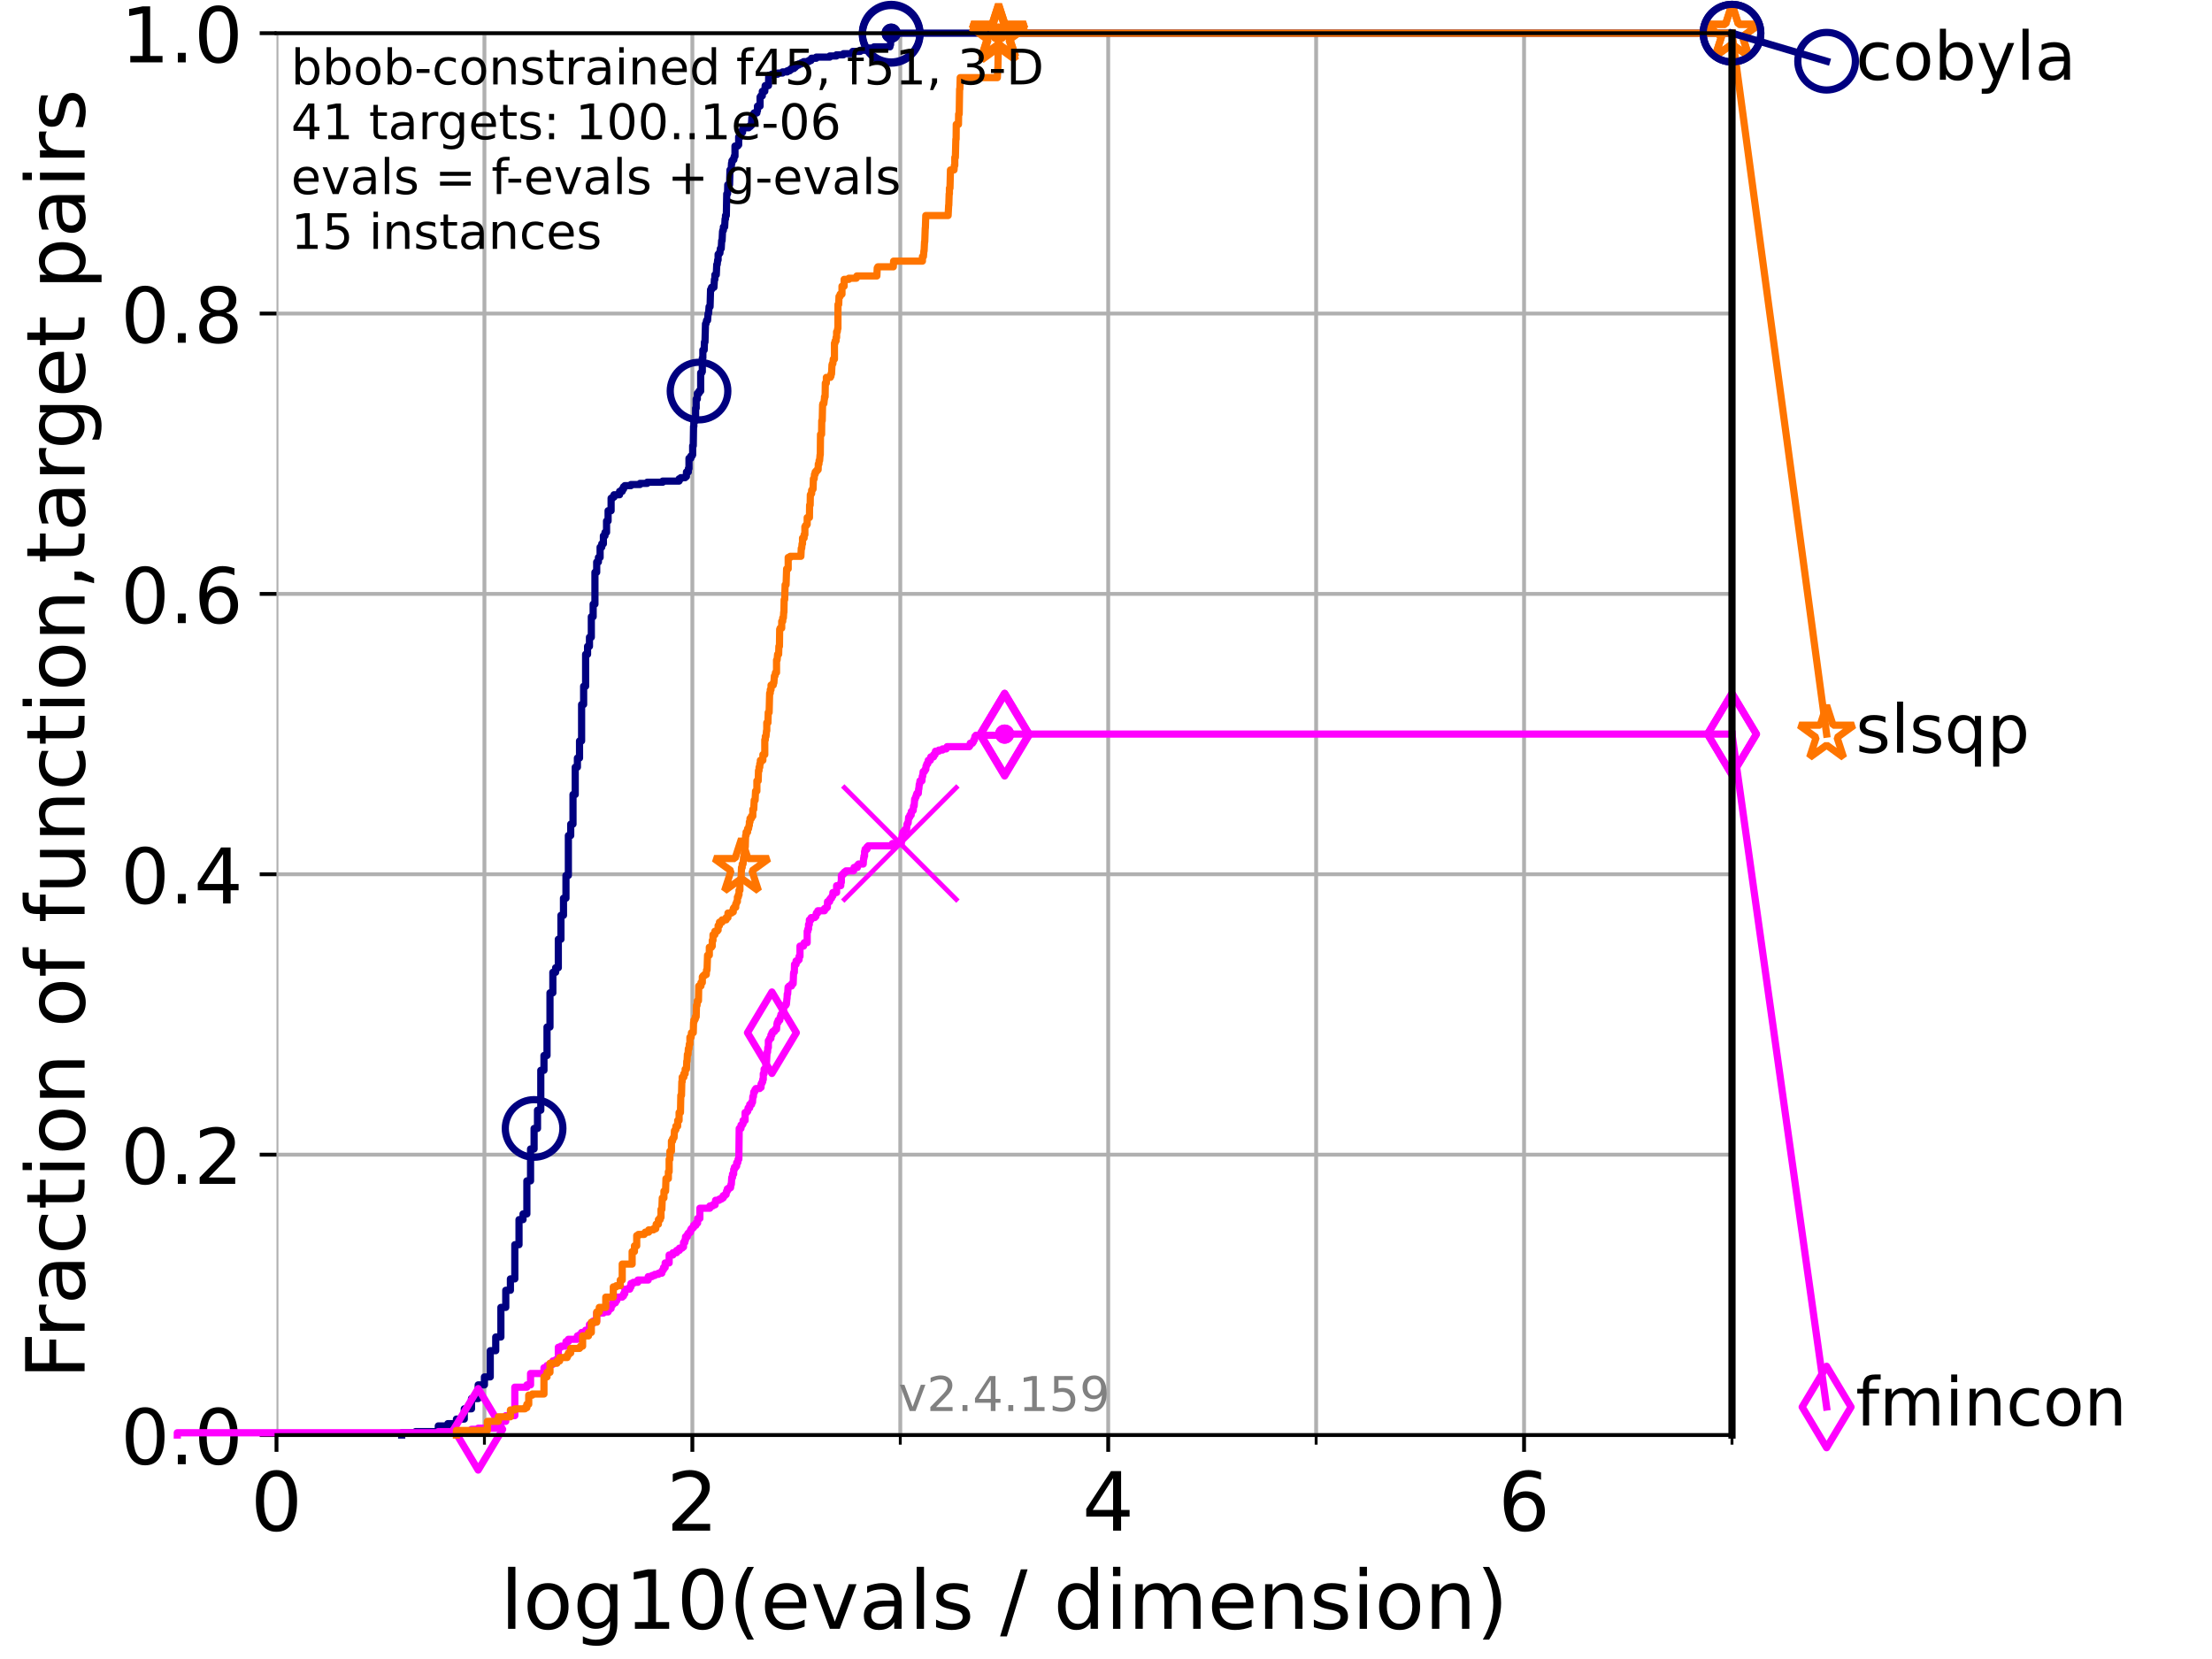<?xml version="1.0" encoding="utf-8" standalone="no"?>
<!DOCTYPE svg PUBLIC "-//W3C//DTD SVG 1.1//EN"
  "http://www.w3.org/Graphics/SVG/1.1/DTD/svg11.dtd">
<!-- Created with matplotlib (https://matplotlib.org/) -->
<svg height="345.6pt" version="1.1" viewBox="0 0 460.8 345.6" width="460.8pt" xmlns="http://www.w3.org/2000/svg" xmlns:xlink="http://www.w3.org/1999/xlink">
 <defs>
  <style type="text/css">*{stroke-linecap:butt;stroke-linejoin:round;}</style>
 </defs>
 <g id="figure_1">
  <g id="patch_1">
   <path d="M 0 345.6 
L 460.8 345.6 
L 460.8 0 
L 0 0 
z
" style="fill:#ffffff;"/>
  </g>
  <g id="axes_1">
   <g id="patch_2">
    <path d="M 57.6 298.944 
L 360.806 298.944 
L 360.806 6.912 
L 57.6 6.912 
z
" style="fill:#ffffff;"/>
   </g>
   <g id="matplotlib.axis_1">
    <g id="xtick_1">
     <g id="line2d_1">
      <path clip-path="url(#pe572aa7822)" d="M 57.6 298.944 
L 57.6 6.912 
" style="fill:none;stroke:#b0b0b0;stroke-linecap:square;stroke-width:0.8;"/>
     </g>
     <g id="line2d_2">
      <defs>
       <path d="M 0 0 
L 0 3.5 
" id="m78fe7310ed" style="stroke:#000000;stroke-width:0.8;"/>
      </defs>
      <g>
       <use style="stroke:#000000;stroke-width:0.8;" x="57.6" xlink:href="#m78fe7310ed" y="298.944"/>
      </g>
     </g>
     <g id="text_1">
      <!-- 0 -->
      <g transform="translate(52.192 318.861)scale(0.17 -0.17)">
       <defs>
        <path d="M 31.781 66.406 
Q 24.172 66.406 20.328 58.906 
Q 16.5 51.422 16.5 36.375 
Q 16.5 21.391 20.328 13.891 
Q 24.172 6.391 31.781 6.391 
Q 39.453 6.391 43.281 13.891 
Q 47.125 21.391 47.125 36.375 
Q 47.125 51.422 43.281 58.906 
Q 39.453 66.406 31.781 66.406 
z
M 31.781 74.219 
Q 44.047 74.219 50.516 64.516 
Q 56.984 54.828 56.984 36.375 
Q 56.984 17.969 50.516 8.266 
Q 44.047 -1.422 31.781 -1.422 
Q 19.531 -1.422 13.062 8.266 
Q 6.594 17.969 6.594 36.375 
Q 6.594 54.828 13.062 64.516 
Q 19.531 74.219 31.781 74.219 
z
" id="DejaVuSans-48"/>
       </defs>
       <use xlink:href="#DejaVuSans-48"/>
      </g>
     </g>
    </g>
    <g id="xtick_2">
     <g id="line2d_3">
      <path clip-path="url(#pe572aa7822)" d="M 144.23 298.944 
L 144.23 6.912 
" style="fill:none;stroke:#b0b0b0;stroke-linecap:square;stroke-width:0.8;"/>
     </g>
     <g id="line2d_4">
      <g>
       <use style="stroke:#000000;stroke-width:0.8;" x="144.23" xlink:href="#m78fe7310ed" y="298.944"/>
      </g>
     </g>
     <g id="text_2">
      <!-- 2 -->
      <g transform="translate(138.822 318.861)scale(0.17 -0.17)">
       <defs>
        <path d="M 19.188 8.297 
L 53.609 8.297 
L 53.609 0 
L 7.328 0 
L 7.328 8.297 
Q 12.938 14.109 22.625 23.891 
Q 32.328 33.688 34.812 36.531 
Q 39.547 41.844 41.422 45.531 
Q 43.312 49.219 43.312 52.781 
Q 43.312 58.594 39.234 62.25 
Q 35.156 65.922 28.609 65.922 
Q 23.969 65.922 18.812 64.312 
Q 13.672 62.703 7.812 59.422 
L 7.812 69.391 
Q 13.766 71.781 18.938 73 
Q 24.125 74.219 28.422 74.219 
Q 39.75 74.219 46.484 68.547 
Q 53.219 62.891 53.219 53.422 
Q 53.219 48.922 51.531 44.891 
Q 49.859 40.875 45.406 35.406 
Q 44.188 33.984 37.641 27.219 
Q 31.109 20.453 19.188 8.297 
z
" id="DejaVuSans-50"/>
       </defs>
       <use xlink:href="#DejaVuSans-50"/>
      </g>
     </g>
    </g>
    <g id="xtick_3">
     <g id="line2d_5">
      <path clip-path="url(#pe572aa7822)" d="M 230.861 298.944 
L 230.861 6.912 
" style="fill:none;stroke:#b0b0b0;stroke-linecap:square;stroke-width:0.8;"/>
     </g>
     <g id="line2d_6">
      <g>
       <use style="stroke:#000000;stroke-width:0.8;" x="230.861" xlink:href="#m78fe7310ed" y="298.944"/>
      </g>
     </g>
     <g id="text_3">
      <!-- 4 -->
      <g transform="translate(225.453 318.861)scale(0.17 -0.17)">
       <defs>
        <path d="M 37.797 64.312 
L 12.891 25.391 
L 37.797 25.391 
z
M 35.203 72.906 
L 47.609 72.906 
L 47.609 25.391 
L 58.016 25.391 
L 58.016 17.188 
L 47.609 17.188 
L 47.609 0 
L 37.797 0 
L 37.797 17.188 
L 4.891 17.188 
L 4.891 26.703 
z
" id="DejaVuSans-52"/>
       </defs>
       <use xlink:href="#DejaVuSans-52"/>
      </g>
     </g>
    </g>
    <g id="xtick_4">
     <g id="line2d_7">
      <path clip-path="url(#pe572aa7822)" d="M 317.491 298.944 
L 317.491 6.912 
" style="fill:none;stroke:#b0b0b0;stroke-linecap:square;stroke-width:0.8;"/>
     </g>
     <g id="line2d_8">
      <g>
       <use style="stroke:#000000;stroke-width:0.8;" x="317.491" xlink:href="#m78fe7310ed" y="298.944"/>
      </g>
     </g>
     <g id="text_4">
      <!-- 6 -->
      <g transform="translate(312.083 318.861)scale(0.17 -0.17)">
       <defs>
        <path d="M 33.016 40.375 
Q 26.375 40.375 22.484 35.828 
Q 18.609 31.297 18.609 23.391 
Q 18.609 15.531 22.484 10.953 
Q 26.375 6.391 33.016 6.391 
Q 39.656 6.391 43.531 10.953 
Q 47.406 15.531 47.406 23.391 
Q 47.406 31.297 43.531 35.828 
Q 39.656 40.375 33.016 40.375 
z
M 52.594 71.297 
L 52.594 62.312 
Q 48.875 64.062 45.094 64.984 
Q 41.312 65.922 37.594 65.922 
Q 27.828 65.922 22.672 59.328 
Q 17.531 52.734 16.797 39.406 
Q 19.672 43.656 24.016 45.922 
Q 28.375 48.188 33.594 48.188 
Q 44.578 48.188 50.953 41.516 
Q 57.328 34.859 57.328 23.391 
Q 57.328 12.156 50.688 5.359 
Q 44.047 -1.422 33.016 -1.422 
Q 20.359 -1.422 13.672 8.266 
Q 6.984 17.969 6.984 36.375 
Q 6.984 53.656 15.188 63.938 
Q 23.391 74.219 37.203 74.219 
Q 40.922 74.219 44.703 73.484 
Q 48.484 72.75 52.594 71.297 
z
" id="DejaVuSans-54"/>
       </defs>
       <use xlink:href="#DejaVuSans-54"/>
      </g>
     </g>
    </g>
    <g id="xtick_5">
     <g id="line2d_9">
      <path clip-path="url(#pe572aa7822)" d="M 100.915 298.944 
L 100.915 6.912 
" style="fill:none;stroke:#b0b0b0;stroke-linecap:square;stroke-width:0.8;"/>
     </g>
     <g id="line2d_10">
      <defs>
       <path d="M 0 0 
L 0 2 
" id="m2569dcb726" style="stroke:#000000;stroke-width:0.6;"/>
      </defs>
      <g>
       <use style="stroke:#000000;stroke-width:0.6;" x="100.915" xlink:href="#m2569dcb726" y="298.944"/>
      </g>
     </g>
    </g>
    <g id="xtick_6">
     <g id="line2d_11">
      <path clip-path="url(#pe572aa7822)" d="M 187.546 298.944 
L 187.546 6.912 
" style="fill:none;stroke:#b0b0b0;stroke-linecap:square;stroke-width:0.8;"/>
     </g>
     <g id="line2d_12">
      <g>
       <use style="stroke:#000000;stroke-width:0.6;" x="187.546" xlink:href="#m2569dcb726" y="298.944"/>
      </g>
     </g>
    </g>
    <g id="xtick_7">
     <g id="line2d_13">
      <path clip-path="url(#pe572aa7822)" d="M 274.176 298.944 
L 274.176 6.912 
" style="fill:none;stroke:#b0b0b0;stroke-linecap:square;stroke-width:0.8;"/>
     </g>
     <g id="line2d_14">
      <g>
       <use style="stroke:#000000;stroke-width:0.6;" x="274.176" xlink:href="#m2569dcb726" y="298.944"/>
      </g>
     </g>
    </g>
    <g id="xtick_8">
     <g id="line2d_15">
      <path clip-path="url(#pe572aa7822)" d="M 360.806 298.944 
L 360.806 6.912 
" style="fill:none;stroke:#b0b0b0;stroke-linecap:square;stroke-width:0.8;"/>
     </g>
     <g id="line2d_16">
      <g>
       <use style="stroke:#000000;stroke-width:0.6;" x="360.806" xlink:href="#m2569dcb726" y="298.944"/>
      </g>
     </g>
    </g>
    <g id="text_5">
     <!-- log10(evals / dimension) -->
     <g transform="translate(104.239 339.314)scale(0.17 -0.17)">
      <defs>
       <path d="M 9.422 75.984 
L 18.406 75.984 
L 18.406 0 
L 9.422 0 
z
" id="DejaVuSans-108"/>
       <path d="M 30.609 48.391 
Q 23.391 48.391 19.188 42.75 
Q 14.984 37.109 14.984 27.297 
Q 14.984 17.484 19.156 11.844 
Q 23.344 6.203 30.609 6.203 
Q 37.797 6.203 41.984 11.859 
Q 46.188 17.531 46.188 27.297 
Q 46.188 37.016 41.984 42.703 
Q 37.797 48.391 30.609 48.391 
z
M 30.609 56 
Q 42.328 56 49.016 48.375 
Q 55.719 40.766 55.719 27.297 
Q 55.719 13.875 49.016 6.219 
Q 42.328 -1.422 30.609 -1.422 
Q 18.844 -1.422 12.172 6.219 
Q 5.516 13.875 5.516 27.297 
Q 5.516 40.766 12.172 48.375 
Q 18.844 56 30.609 56 
z
" id="DejaVuSans-111"/>
       <path d="M 45.406 27.984 
Q 45.406 37.75 41.375 43.109 
Q 37.359 48.484 30.078 48.484 
Q 22.859 48.484 18.828 43.109 
Q 14.797 37.75 14.797 27.984 
Q 14.797 18.266 18.828 12.891 
Q 22.859 7.516 30.078 7.516 
Q 37.359 7.516 41.375 12.891 
Q 45.406 18.266 45.406 27.984 
z
M 54.391 6.781 
Q 54.391 -7.172 48.188 -13.984 
Q 42 -20.797 29.203 -20.797 
Q 24.469 -20.797 20.266 -20.094 
Q 16.062 -19.391 12.109 -17.922 
L 12.109 -9.188 
Q 16.062 -11.328 19.922 -12.344 
Q 23.781 -13.375 27.781 -13.375 
Q 36.625 -13.375 41.016 -8.766 
Q 45.406 -4.156 45.406 5.172 
L 45.406 9.625 
Q 42.625 4.781 38.281 2.391 
Q 33.938 0 27.875 0 
Q 17.828 0 11.672 7.656 
Q 5.516 15.328 5.516 27.984 
Q 5.516 40.672 11.672 48.328 
Q 17.828 56 27.875 56 
Q 33.938 56 38.281 53.609 
Q 42.625 51.219 45.406 46.391 
L 45.406 54.688 
L 54.391 54.688 
z
" id="DejaVuSans-103"/>
       <path d="M 12.406 8.297 
L 28.516 8.297 
L 28.516 63.922 
L 10.984 60.406 
L 10.984 69.391 
L 28.422 72.906 
L 38.281 72.906 
L 38.281 8.297 
L 54.391 8.297 
L 54.391 0 
L 12.406 0 
z
" id="DejaVuSans-49"/>
       <path d="M 31 75.875 
Q 24.469 64.656 21.281 53.656 
Q 18.109 42.672 18.109 31.391 
Q 18.109 20.125 21.312 9.062 
Q 24.516 -2 31 -13.188 
L 23.188 -13.188 
Q 15.875 -1.703 12.234 9.375 
Q 8.594 20.453 8.594 31.391 
Q 8.594 42.281 12.203 53.312 
Q 15.828 64.359 23.188 75.875 
z
" id="DejaVuSans-40"/>
       <path d="M 56.203 29.594 
L 56.203 25.203 
L 14.891 25.203 
Q 15.484 15.922 20.484 11.062 
Q 25.484 6.203 34.422 6.203 
Q 39.594 6.203 44.453 7.469 
Q 49.312 8.734 54.109 11.281 
L 54.109 2.781 
Q 49.266 0.734 44.188 -0.344 
Q 39.109 -1.422 33.891 -1.422 
Q 20.797 -1.422 13.156 6.188 
Q 5.516 13.812 5.516 26.812 
Q 5.516 40.234 12.766 48.109 
Q 20.016 56 32.328 56 
Q 43.359 56 49.781 48.891 
Q 56.203 41.797 56.203 29.594 
z
M 47.219 32.234 
Q 47.125 39.594 43.094 43.984 
Q 39.062 48.391 32.422 48.391 
Q 24.906 48.391 20.391 44.141 
Q 15.875 39.891 15.188 32.172 
z
" id="DejaVuSans-101"/>
       <path d="M 2.984 54.688 
L 12.5 54.688 
L 29.594 8.797 
L 46.688 54.688 
L 56.203 54.688 
L 35.688 0 
L 23.484 0 
z
" id="DejaVuSans-118"/>
       <path d="M 34.281 27.484 
Q 23.391 27.484 19.188 25 
Q 14.984 22.516 14.984 16.5 
Q 14.984 11.719 18.141 8.906 
Q 21.297 6.109 26.703 6.109 
Q 34.188 6.109 38.703 11.406 
Q 43.219 16.703 43.219 25.484 
L 43.219 27.484 
z
M 52.203 31.203 
L 52.203 0 
L 43.219 0 
L 43.219 8.297 
Q 40.141 3.328 35.547 0.953 
Q 30.953 -1.422 24.312 -1.422 
Q 15.922 -1.422 10.953 3.297 
Q 6 8.016 6 15.922 
Q 6 25.141 12.172 29.828 
Q 18.359 34.516 30.609 34.516 
L 43.219 34.516 
L 43.219 35.406 
Q 43.219 41.609 39.141 45 
Q 35.062 48.391 27.688 48.391 
Q 23 48.391 18.547 47.266 
Q 14.109 46.141 10.016 43.891 
L 10.016 52.203 
Q 14.938 54.109 19.578 55.047 
Q 24.219 56 28.609 56 
Q 40.484 56 46.344 49.844 
Q 52.203 43.703 52.203 31.203 
z
" id="DejaVuSans-97"/>
       <path d="M 44.281 53.078 
L 44.281 44.578 
Q 40.484 46.531 36.375 47.5 
Q 32.281 48.484 27.875 48.484 
Q 21.188 48.484 17.844 46.438 
Q 14.5 44.391 14.5 40.281 
Q 14.5 37.156 16.891 35.375 
Q 19.281 33.594 26.516 31.984 
L 29.594 31.297 
Q 39.156 29.25 43.188 25.516 
Q 47.219 21.781 47.219 15.094 
Q 47.219 7.469 41.188 3.016 
Q 35.156 -1.422 24.609 -1.422 
Q 20.219 -1.422 15.453 -0.562 
Q 10.688 0.297 5.422 2 
L 5.422 11.281 
Q 10.406 8.688 15.234 7.391 
Q 20.062 6.109 24.812 6.109 
Q 31.156 6.109 34.562 8.281 
Q 37.984 10.453 37.984 14.406 
Q 37.984 18.062 35.516 20.016 
Q 33.062 21.969 24.703 23.781 
L 21.578 24.516 
Q 13.234 26.266 9.516 29.906 
Q 5.812 33.547 5.812 39.891 
Q 5.812 47.609 11.281 51.797 
Q 16.75 56 26.812 56 
Q 31.781 56 36.172 55.266 
Q 40.578 54.547 44.281 53.078 
z
" id="DejaVuSans-115"/>
       <path id="DejaVuSans-32"/>
       <path d="M 25.391 72.906 
L 33.688 72.906 
L 8.297 -9.281 
L 0 -9.281 
z
" id="DejaVuSans-47"/>
       <path d="M 45.406 46.391 
L 45.406 75.984 
L 54.391 75.984 
L 54.391 0 
L 45.406 0 
L 45.406 8.203 
Q 42.578 3.328 38.25 0.953 
Q 33.938 -1.422 27.875 -1.422 
Q 17.969 -1.422 11.734 6.484 
Q 5.516 14.406 5.516 27.297 
Q 5.516 40.188 11.734 48.094 
Q 17.969 56 27.875 56 
Q 33.938 56 38.25 53.625 
Q 42.578 51.266 45.406 46.391 
z
M 14.797 27.297 
Q 14.797 17.391 18.875 11.75 
Q 22.953 6.109 30.078 6.109 
Q 37.203 6.109 41.297 11.75 
Q 45.406 17.391 45.406 27.297 
Q 45.406 37.203 41.297 42.844 
Q 37.203 48.484 30.078 48.484 
Q 22.953 48.484 18.875 42.844 
Q 14.797 37.203 14.797 27.297 
z
" id="DejaVuSans-100"/>
       <path d="M 9.422 54.688 
L 18.406 54.688 
L 18.406 0 
L 9.422 0 
z
M 9.422 75.984 
L 18.406 75.984 
L 18.406 64.594 
L 9.422 64.594 
z
" id="DejaVuSans-105"/>
       <path d="M 52 44.188 
Q 55.375 50.25 60.062 53.125 
Q 64.75 56 71.094 56 
Q 79.641 56 84.281 50.016 
Q 88.922 44.047 88.922 33.016 
L 88.922 0 
L 79.891 0 
L 79.891 32.719 
Q 79.891 40.578 77.094 44.375 
Q 74.312 48.188 68.609 48.188 
Q 61.625 48.188 57.562 43.547 
Q 53.516 38.922 53.516 30.906 
L 53.516 0 
L 44.484 0 
L 44.484 32.719 
Q 44.484 40.625 41.703 44.406 
Q 38.922 48.188 33.109 48.188 
Q 26.219 48.188 22.156 43.531 
Q 18.109 38.875 18.109 30.906 
L 18.109 0 
L 9.078 0 
L 9.078 54.688 
L 18.109 54.688 
L 18.109 46.188 
Q 21.188 51.219 25.484 53.609 
Q 29.781 56 35.688 56 
Q 41.656 56 45.828 52.969 
Q 50 49.953 52 44.188 
z
" id="DejaVuSans-109"/>
       <path d="M 54.891 33.016 
L 54.891 0 
L 45.906 0 
L 45.906 32.719 
Q 45.906 40.484 42.875 44.328 
Q 39.844 48.188 33.797 48.188 
Q 26.516 48.188 22.312 43.547 
Q 18.109 38.922 18.109 30.906 
L 18.109 0 
L 9.078 0 
L 9.078 54.688 
L 18.109 54.688 
L 18.109 46.188 
Q 21.344 51.125 25.703 53.562 
Q 30.078 56 35.797 56 
Q 45.219 56 50.047 50.172 
Q 54.891 44.344 54.891 33.016 
z
" id="DejaVuSans-110"/>
       <path d="M 8.016 75.875 
L 15.828 75.875 
Q 23.141 64.359 26.781 53.312 
Q 30.422 42.281 30.422 31.391 
Q 30.422 20.453 26.781 9.375 
Q 23.141 -1.703 15.828 -13.188 
L 8.016 -13.188 
Q 14.5 -2 17.703 9.062 
Q 20.906 20.125 20.906 31.391 
Q 20.906 42.672 17.703 53.656 
Q 14.5 64.656 8.016 75.875 
z
" id="DejaVuSans-41"/>
      </defs>
      <use xlink:href="#DejaVuSans-108"/>
      <use x="27.783" xlink:href="#DejaVuSans-111"/>
      <use x="88.965" xlink:href="#DejaVuSans-103"/>
      <use x="152.441" xlink:href="#DejaVuSans-49"/>
      <use x="216.064" xlink:href="#DejaVuSans-48"/>
      <use x="279.688" xlink:href="#DejaVuSans-40"/>
      <use x="318.701" xlink:href="#DejaVuSans-101"/>
      <use x="380.225" xlink:href="#DejaVuSans-118"/>
      <use x="439.404" xlink:href="#DejaVuSans-97"/>
      <use x="500.684" xlink:href="#DejaVuSans-108"/>
      <use x="528.467" xlink:href="#DejaVuSans-115"/>
      <use x="580.566" xlink:href="#DejaVuSans-32"/>
      <use x="612.354" xlink:href="#DejaVuSans-47"/>
      <use x="646.045" xlink:href="#DejaVuSans-32"/>
      <use x="677.832" xlink:href="#DejaVuSans-100"/>
      <use x="741.309" xlink:href="#DejaVuSans-105"/>
      <use x="769.092" xlink:href="#DejaVuSans-109"/>
      <use x="866.504" xlink:href="#DejaVuSans-101"/>
      <use x="928.027" xlink:href="#DejaVuSans-110"/>
      <use x="991.406" xlink:href="#DejaVuSans-115"/>
      <use x="1043.506" xlink:href="#DejaVuSans-105"/>
      <use x="1071.289" xlink:href="#DejaVuSans-111"/>
      <use x="1132.471" xlink:href="#DejaVuSans-110"/>
      <use x="1195.85" xlink:href="#DejaVuSans-41"/>
     </g>
    </g>
   </g>
   <g id="matplotlib.axis_2">
    <g id="ytick_1">
     <g id="line2d_17">
      <path clip-path="url(#pe572aa7822)" d="M 57.6 298.944 
L 360.806 298.944 
" style="fill:none;stroke:#b0b0b0;stroke-linecap:square;stroke-width:0.8;"/>
     </g>
     <g id="line2d_18">
      <defs>
       <path d="M 0 0 
L -3.5 0 
" id="m3360fce39c" style="stroke:#000000;stroke-width:0.8;"/>
      </defs>
      <g>
       <use style="stroke:#000000;stroke-width:0.8;" x="57.6" xlink:href="#m3360fce39c" y="298.944"/>
      </g>
     </g>
     <g id="text_6">
      <!-- 0.0 -->
      <g transform="translate(25.155 305.023)scale(0.16 -0.16)">
       <defs>
        <path d="M 10.688 12.406 
L 21 12.406 
L 21 0 
L 10.688 0 
z
" id="DejaVuSans-46"/>
       </defs>
       <use xlink:href="#DejaVuSans-48"/>
       <use x="63.623" xlink:href="#DejaVuSans-46"/>
       <use x="95.41" xlink:href="#DejaVuSans-48"/>
      </g>
     </g>
    </g>
    <g id="ytick_2">
     <g id="line2d_19">
      <path clip-path="url(#pe572aa7822)" d="M 57.6 240.538 
L 360.806 240.538 
" style="fill:none;stroke:#b0b0b0;stroke-linecap:square;stroke-width:0.8;"/>
     </g>
     <g id="line2d_20">
      <g>
       <use style="stroke:#000000;stroke-width:0.8;" x="57.6" xlink:href="#m3360fce39c" y="240.538"/>
      </g>
     </g>
     <g id="text_7">
      <!-- 0.2 -->
      <g transform="translate(25.155 246.616)scale(0.16 -0.16)">
       <use xlink:href="#DejaVuSans-48"/>
       <use x="63.623" xlink:href="#DejaVuSans-46"/>
       <use x="95.41" xlink:href="#DejaVuSans-50"/>
      </g>
     </g>
    </g>
    <g id="ytick_3">
     <g id="line2d_21">
      <path clip-path="url(#pe572aa7822)" d="M 57.6 182.131 
L 360.806 182.131 
" style="fill:none;stroke:#b0b0b0;stroke-linecap:square;stroke-width:0.8;"/>
     </g>
     <g id="line2d_22">
      <g>
       <use style="stroke:#000000;stroke-width:0.8;" x="57.6" xlink:href="#m3360fce39c" y="182.131"/>
      </g>
     </g>
     <g id="text_8">
      <!-- 0.4 -->
      <g transform="translate(25.155 188.21)scale(0.16 -0.16)">
       <use xlink:href="#DejaVuSans-48"/>
       <use x="63.623" xlink:href="#DejaVuSans-46"/>
       <use x="95.41" xlink:href="#DejaVuSans-52"/>
      </g>
     </g>
    </g>
    <g id="ytick_4">
     <g id="line2d_23">
      <path clip-path="url(#pe572aa7822)" d="M 57.6 123.725 
L 360.806 123.725 
" style="fill:none;stroke:#b0b0b0;stroke-linecap:square;stroke-width:0.8;"/>
     </g>
     <g id="line2d_24">
      <g>
       <use style="stroke:#000000;stroke-width:0.8;" x="57.6" xlink:href="#m3360fce39c" y="123.725"/>
      </g>
     </g>
     <g id="text_9">
      <!-- 0.6 -->
      <g transform="translate(25.155 129.804)scale(0.16 -0.16)">
       <use xlink:href="#DejaVuSans-48"/>
       <use x="63.623" xlink:href="#DejaVuSans-46"/>
       <use x="95.41" xlink:href="#DejaVuSans-54"/>
      </g>
     </g>
    </g>
    <g id="ytick_5">
     <g id="line2d_25">
      <path clip-path="url(#pe572aa7822)" d="M 57.6 65.318 
L 360.806 65.318 
" style="fill:none;stroke:#b0b0b0;stroke-linecap:square;stroke-width:0.8;"/>
     </g>
     <g id="line2d_26">
      <g>
       <use style="stroke:#000000;stroke-width:0.8;" x="57.6" xlink:href="#m3360fce39c" y="65.318"/>
      </g>
     </g>
     <g id="text_10">
      <!-- 0.8 -->
      <g transform="translate(25.155 71.397)scale(0.16 -0.16)">
       <defs>
        <path d="M 31.781 34.625 
Q 24.75 34.625 20.719 30.859 
Q 16.703 27.094 16.703 20.516 
Q 16.703 13.922 20.719 10.156 
Q 24.75 6.391 31.781 6.391 
Q 38.812 6.391 42.859 10.172 
Q 46.922 13.969 46.922 20.516 
Q 46.922 27.094 42.891 30.859 
Q 38.875 34.625 31.781 34.625 
z
M 21.922 38.812 
Q 15.578 40.375 12.031 44.719 
Q 8.5 49.078 8.5 55.328 
Q 8.5 64.062 14.719 69.141 
Q 20.953 74.219 31.781 74.219 
Q 42.672 74.219 48.875 69.141 
Q 55.078 64.062 55.078 55.328 
Q 55.078 49.078 51.531 44.719 
Q 48 40.375 41.703 38.812 
Q 48.828 37.156 52.797 32.312 
Q 56.781 27.484 56.781 20.516 
Q 56.781 9.906 50.312 4.234 
Q 43.844 -1.422 31.781 -1.422 
Q 19.734 -1.422 13.25 4.234 
Q 6.781 9.906 6.781 20.516 
Q 6.781 27.484 10.781 32.312 
Q 14.797 37.156 21.922 38.812 
z
M 18.312 54.391 
Q 18.312 48.734 21.844 45.562 
Q 25.391 42.391 31.781 42.391 
Q 38.141 42.391 41.719 45.562 
Q 45.312 48.734 45.312 54.391 
Q 45.312 60.062 41.719 63.234 
Q 38.141 66.406 31.781 66.406 
Q 25.391 66.406 21.844 63.234 
Q 18.312 60.062 18.312 54.391 
z
" id="DejaVuSans-56"/>
       </defs>
       <use xlink:href="#DejaVuSans-48"/>
       <use x="63.623" xlink:href="#DejaVuSans-46"/>
       <use x="95.41" xlink:href="#DejaVuSans-56"/>
      </g>
     </g>
    </g>
    <g id="ytick_6">
     <g id="line2d_27">
      <path clip-path="url(#pe572aa7822)" d="M 57.6 6.912 
L 360.806 6.912 
" style="fill:none;stroke:#b0b0b0;stroke-linecap:square;stroke-width:0.8;"/>
     </g>
     <g id="line2d_28">
      <g>
       <use style="stroke:#000000;stroke-width:0.8;" x="57.6" xlink:href="#m3360fce39c" y="6.912"/>
      </g>
     </g>
     <g id="text_11">
      <!-- 1.0 -->
      <g transform="translate(25.155 12.991)scale(0.16 -0.16)">
       <use xlink:href="#DejaVuSans-49"/>
       <use x="63.623" xlink:href="#DejaVuSans-46"/>
       <use x="95.41" xlink:href="#DejaVuSans-48"/>
      </g>
     </g>
    </g>
    <g id="text_12">
     <!-- Fraction of function,target pairs -->
     <g transform="translate(17.62 287.313)rotate(-90)scale(0.17 -0.17)">
      <defs>
       <path d="M 9.812 72.906 
L 51.703 72.906 
L 51.703 64.594 
L 19.672 64.594 
L 19.672 43.109 
L 48.578 43.109 
L 48.578 34.812 
L 19.672 34.812 
L 19.672 0 
L 9.812 0 
z
" id="DejaVuSans-70"/>
       <path d="M 41.109 46.297 
Q 39.594 47.172 37.812 47.578 
Q 36.031 48 33.891 48 
Q 26.266 48 22.188 43.047 
Q 18.109 38.094 18.109 28.812 
L 18.109 0 
L 9.078 0 
L 9.078 54.688 
L 18.109 54.688 
L 18.109 46.188 
Q 20.953 51.172 25.484 53.578 
Q 30.031 56 36.531 56 
Q 37.453 56 38.578 55.875 
Q 39.703 55.766 41.062 55.516 
z
" id="DejaVuSans-114"/>
       <path d="M 48.781 52.594 
L 48.781 44.188 
Q 44.969 46.297 41.141 47.344 
Q 37.312 48.391 33.406 48.391 
Q 24.656 48.391 19.812 42.844 
Q 14.984 37.312 14.984 27.297 
Q 14.984 17.281 19.812 11.734 
Q 24.656 6.203 33.406 6.203 
Q 37.312 6.203 41.141 7.25 
Q 44.969 8.297 48.781 10.406 
L 48.781 2.094 
Q 45.016 0.344 40.984 -0.531 
Q 36.969 -1.422 32.422 -1.422 
Q 20.062 -1.422 12.781 6.344 
Q 5.516 14.109 5.516 27.297 
Q 5.516 40.672 12.859 48.328 
Q 20.219 56 33.016 56 
Q 37.156 56 41.109 55.141 
Q 45.062 54.297 48.781 52.594 
z
" id="DejaVuSans-99"/>
       <path d="M 18.312 70.219 
L 18.312 54.688 
L 36.812 54.688 
L 36.812 47.703 
L 18.312 47.703 
L 18.312 18.016 
Q 18.312 11.328 20.141 9.422 
Q 21.969 7.516 27.594 7.516 
L 36.812 7.516 
L 36.812 0 
L 27.594 0 
Q 17.188 0 13.234 3.875 
Q 9.281 7.766 9.281 18.016 
L 9.281 47.703 
L 2.688 47.703 
L 2.688 54.688 
L 9.281 54.688 
L 9.281 70.219 
z
" id="DejaVuSans-116"/>
       <path d="M 37.109 75.984 
L 37.109 68.5 
L 28.516 68.5 
Q 23.688 68.5 21.797 66.547 
Q 19.922 64.594 19.922 59.516 
L 19.922 54.688 
L 34.719 54.688 
L 34.719 47.703 
L 19.922 47.703 
L 19.922 0 
L 10.891 0 
L 10.891 47.703 
L 2.297 47.703 
L 2.297 54.688 
L 10.891 54.688 
L 10.891 58.5 
Q 10.891 67.625 15.141 71.797 
Q 19.391 75.984 28.609 75.984 
z
" id="DejaVuSans-102"/>
       <path d="M 8.5 21.578 
L 8.5 54.688 
L 17.484 54.688 
L 17.484 21.922 
Q 17.484 14.156 20.5 10.266 
Q 23.531 6.391 29.594 6.391 
Q 36.859 6.391 41.078 11.031 
Q 45.312 15.672 45.312 23.688 
L 45.312 54.688 
L 54.297 54.688 
L 54.297 0 
L 45.312 0 
L 45.312 8.406 
Q 42.047 3.422 37.719 1 
Q 33.406 -1.422 27.688 -1.422 
Q 18.266 -1.422 13.375 4.438 
Q 8.5 10.297 8.5 21.578 
z
M 31.109 56 
z
" id="DejaVuSans-117"/>
       <path d="M 11.719 12.406 
L 22.016 12.406 
L 22.016 4 
L 14.016 -11.625 
L 7.719 -11.625 
L 11.719 4 
z
" id="DejaVuSans-44"/>
       <path d="M 18.109 8.203 
L 18.109 -20.797 
L 9.078 -20.797 
L 9.078 54.688 
L 18.109 54.688 
L 18.109 46.391 
Q 20.953 51.266 25.266 53.625 
Q 29.594 56 35.594 56 
Q 45.562 56 51.781 48.094 
Q 58.016 40.188 58.016 27.297 
Q 58.016 14.406 51.781 6.484 
Q 45.562 -1.422 35.594 -1.422 
Q 29.594 -1.422 25.266 0.953 
Q 20.953 3.328 18.109 8.203 
z
M 48.688 27.297 
Q 48.688 37.203 44.609 42.844 
Q 40.531 48.484 33.406 48.484 
Q 26.266 48.484 22.188 42.844 
Q 18.109 37.203 18.109 27.297 
Q 18.109 17.391 22.188 11.75 
Q 26.266 6.109 33.406 6.109 
Q 40.531 6.109 44.609 11.75 
Q 48.688 17.391 48.688 27.297 
z
" id="DejaVuSans-112"/>
      </defs>
      <use xlink:href="#DejaVuSans-70"/>
      <use x="50.27" xlink:href="#DejaVuSans-114"/>
      <use x="91.383" xlink:href="#DejaVuSans-97"/>
      <use x="152.662" xlink:href="#DejaVuSans-99"/>
      <use x="207.643" xlink:href="#DejaVuSans-116"/>
      <use x="246.852" xlink:href="#DejaVuSans-105"/>
      <use x="274.635" xlink:href="#DejaVuSans-111"/>
      <use x="335.816" xlink:href="#DejaVuSans-110"/>
      <use x="399.195" xlink:href="#DejaVuSans-32"/>
      <use x="430.982" xlink:href="#DejaVuSans-111"/>
      <use x="492.164" xlink:href="#DejaVuSans-102"/>
      <use x="527.369" xlink:href="#DejaVuSans-32"/>
      <use x="559.156" xlink:href="#DejaVuSans-102"/>
      <use x="594.361" xlink:href="#DejaVuSans-117"/>
      <use x="657.74" xlink:href="#DejaVuSans-110"/>
      <use x="721.119" xlink:href="#DejaVuSans-99"/>
      <use x="776.1" xlink:href="#DejaVuSans-116"/>
      <use x="815.309" xlink:href="#DejaVuSans-105"/>
      <use x="843.092" xlink:href="#DejaVuSans-111"/>
      <use x="904.273" xlink:href="#DejaVuSans-110"/>
      <use x="967.652" xlink:href="#DejaVuSans-44"/>
      <use x="999.439" xlink:href="#DejaVuSans-116"/>
      <use x="1038.648" xlink:href="#DejaVuSans-97"/>
      <use x="1099.928" xlink:href="#DejaVuSans-114"/>
      <use x="1139.291" xlink:href="#DejaVuSans-103"/>
      <use x="1202.768" xlink:href="#DejaVuSans-101"/>
      <use x="1264.291" xlink:href="#DejaVuSans-116"/>
      <use x="1303.5" xlink:href="#DejaVuSans-32"/>
      <use x="1335.287" xlink:href="#DejaVuSans-112"/>
      <use x="1398.764" xlink:href="#DejaVuSans-97"/>
      <use x="1460.043" xlink:href="#DejaVuSans-105"/>
      <use x="1487.826" xlink:href="#DejaVuSans-114"/>
      <use x="1528.939" xlink:href="#DejaVuSans-115"/>
     </g>
    </g>
   </g>
   <g id="line2d_29">
    <defs>
     <path d="M 0 1.5 
C 0.398 1.5 0.779 1.342 1.061 1.061 
C 1.342 0.779 1.5 0.398 1.5 0 
C 1.5 -0.398 1.342 -0.779 1.061 -1.061 
C 0.779 -1.342 0.398 -1.5 0 -1.5 
C -0.398 -1.5 -0.779 -1.342 -1.061 -1.061 
C -1.342 -0.779 -1.5 -0.398 -1.5 0 
C -1.5 0.398 -1.342 0.779 -1.061 1.061 
C -0.779 1.342 -0.398 1.5 0 1.5 
z
" id="m7bb698efd0" style="stroke:#000080;"/>
    </defs>
    <g>
     <use style="fill:#000080;stroke:#000080;" x="185.647" xlink:href="#m7bb698efd0" y="6.912"/>
     <use style="fill:#000080;stroke:#000080;" x="185.647" xlink:href="#m7bb698efd0" y="6.912"/>
    </g>
   </g>
   <g id="line2d_30">
    <path d="M 83.678 298.944 
L 83.678 298.469 
L 86.578 298.469 
L 86.578 298.232 
L 91.306 298.232 
L 91.306 297.045 
L 93.288 297.045 
L 93.288 296.57 
L 95.081 296.57 
L 95.081 295.62 
L 96.718 295.62 
L 96.718 293.483 
L 98.223 293.483 
L 98.223 291.346 
L 99.617 291.346 
L 99.617 288.497 
L 100.915 288.497 
L 100.915 286.835 
L 102.129 286.835 
L 102.129 281.375 
L 103.27 281.375 
L 103.27 278.526 
L 104.345 278.526 
L 104.345 272.352 
L 105.362 272.352 
L 105.362 268.791 
L 106.327 268.791 
L 106.327 266.417 
L 107.245 266.417 
L 107.245 259.294 
L 108.12 259.294 
L 108.12 254.071 
L 108.956 254.071 
L 108.956 252.884 
L 109.757 252.884 
L 109.757 245.998 
L 110.525 245.998 
L 110.525 239.35 
L 111.262 239.35 
L 111.262 235.077 
L 111.972 235.077 
L 111.972 231.278 
L 112.657 231.278 
L 112.657 222.968 
L 113.317 222.968 
L 113.317 219.882 
L 113.954 219.882 
L 113.954 213.946 
L 114.571 213.946 
L 114.571 206.823 
L 115.168 206.823 
L 115.168 202.55 
L 115.747 202.55 
L 115.747 201.6 
L 116.309 201.6 
L 116.309 195.664 
L 116.854 195.664 
L 116.854 190.678 
L 117.384 190.678 
L 117.384 187.117 
L 117.9 187.117 
L 117.9 182.369 
L 118.401 182.369 
L 118.401 174.059 
L 118.89 174.059 
L 118.89 171.685 
L 119.366 171.685 
L 119.366 165.511 
L 119.831 165.511 
L 119.831 159.813 
L 120.284 159.813 
L 120.284 157.914 
L 120.727 157.914 
L 120.727 154.353 
L 121.159 154.353 
L 121.159 146.755 
L 121.582 146.755 
L 121.582 142.956 
L 121.995 142.956 
L 121.995 136.308 
L 122.4 136.308 
L 122.4 134.646 
L 122.796 134.646 
L 122.796 132.747 
L 123.184 132.747 
L 123.184 128.473 
L 123.564 128.473 
L 123.564 125.862 
L 123.936 125.862 
L 123.936 119.214 
L 124.302 119.214 
L 124.302 117.077 
L 124.66 117.077 
L 124.66 116.127 
L 125.012 116.127 
L 125.012 113.99 
L 125.357 113.99 
L 125.357 113.278 
L 125.696 113.278 
L 125.696 111.616 
L 126.029 111.616 
L 126.029 110.904 
L 126.356 110.904 
L 126.356 108.53 
L 126.677 108.53 
L 126.677 106.393 
L 127.304 106.393 
L 127.304 103.781 
L 127.61 103.781 
L 127.61 103.544 
L 127.911 103.544 
L 127.911 103.069 
L 129.069 103.069 
L 129.069 102.357 
L 129.623 102.357 
L 129.623 101.882 
L 129.893 101.882 
L 129.893 101.407 
L 130.16 101.407 
L 130.16 101.169 
L 131.44 101.169 
L 131.44 100.932 
L 133.323 100.932 
L 133.323 100.695 
L 134.829 100.695 
L 134.829 100.457 
L 138.051 100.457 
L 138.051 100.22 
L 141.466 100.22 
L 141.466 99.745 
L 141.826 99.745 
L 141.826 99.508 
L 142.73 99.508 
L 142.73 99.27 
L 143 99.27 
L 143 98.32 
L 143.397 98.32 
L 143.397 97.608 
L 143.528 97.608 
L 143.528 95.471 
L 143.914 95.471 
L 143.914 94.996 
L 144.168 94.996 
L 144.168 94.759 
L 144.293 94.759 
L 144.293 92.86 
L 144.418 92.86 
L 144.48 88.823 
L 144.541 88.823 
L 144.541 87.636 
L 144.908 87.636 
L 144.908 85.025 
L 145.028 85.025 
L 145.028 83.125 
L 145.267 83.125 
L 145.267 81.938 
L 145.62 81.938 
L 145.62 81.463 
L 145.966 81.463 
L 145.966 77.664 
L 146.194 77.664 
L 146.194 77.427 
L 146.306 77.427 
L 146.306 74.578 
L 146.418 74.578 
L 146.418 72.916 
L 146.695 72.916 
L 146.75 71.254 
L 146.86 71.254 
L 146.968 67.455 
L 147.076 67.455 
L 147.184 66.743 
L 147.397 66.743 
L 147.503 65.318 
L 147.608 65.318 
L 147.712 63.894 
L 147.92 63.894 
L 148.022 60.332 
L 148.226 60.332 
L 148.226 59.858 
L 148.727 59.858 
L 148.825 58.196 
L 148.923 58.196 
L 148.923 57.246 
L 149.214 57.246 
L 149.31 55.109 
L 149.406 55.109 
L 149.501 54.159 
L 149.595 54.159 
L 149.595 52.972 
L 149.783 52.972 
L 149.783 52.735 
L 149.969 52.735 
L 150.061 51.785 
L 150.244 51.785 
L 150.335 50.123 
L 150.425 50.123 
L 150.515 48.224 
L 150.56 48.224 
L 150.56 47.986 
L 150.694 47.986 
L 150.694 47.274 
L 150.959 47.274 
L 151.046 45.612 
L 151.133 45.612 
L 151.133 44.9 
L 151.306 44.9 
L 151.392 40.389 
L 151.563 40.389 
L 151.605 38.489 
L 151.983 38.489 
L 152.066 35.403 
L 152.312 35.403 
L 152.394 33.978 
L 152.475 33.978 
L 152.475 33.504 
L 152.636 33.504 
L 152.636 33.266 
L 152.875 33.266 
L 152.954 32.554 
L 153.111 32.554 
L 153.111 30.417 
L 153.689 30.417 
L 153.689 30.18 
L 153.877 30.18 
L 153.877 28.518 
L 154.249 28.518 
L 154.249 27.568 
L 154.686 27.568 
L 154.686 26.856 
L 154.936 26.856 
L 154.936 26.618 
L 155.972 26.618 
L 155.972 26.381 
L 156.272 26.381 
L 156.272 26.143 
L 156.534 26.143 
L 156.632 24.481 
L 156.921 24.481 
L 156.921 23.769 
L 157.081 23.769 
L 157.081 23.532 
L 157.673 23.532 
L 157.673 23.057 
L 157.795 23.057 
L 157.795 22.107 
L 158.336 22.107 
L 158.336 20.208 
L 158.484 20.208 
L 158.484 19.97 
L 158.804 19.97 
L 158.804 19.021 
L 159.317 19.021 
L 159.401 17.834 
L 160.089 17.834 
L 160.142 15.697 
L 160.752 15.697 
L 160.752 15.459 
L 161.987 15.459 
L 161.987 15.222 
L 163.008 15.222 
L 163.008 14.984 
L 163.998 14.984 
L 163.998 14.747 
L 164.517 14.747 
L 164.517 14.51 
L 164.813 14.51 
L 164.813 14.272 
L 165.392 14.272 
L 165.392 14.035 
L 165.675 14.035 
L 165.675 13.797 
L 165.914 13.797 
L 165.914 13.56 
L 166.383 13.56 
L 166.383 13.322 
L 166.917 13.322 
L 166.917 13.085 
L 167.398 13.085 
L 167.398 12.848 
L 168.466 12.848 
L 168.466 12.61 
L 168.944 12.61 
L 169.044 12.135 
L 170.04 12.135 
L 170.04 11.898 
L 172.856 11.898 
L 172.856 11.66 
L 174.241 11.66 
L 174.241 11.423 
L 175.697 11.423 
L 175.697 11.186 
L 177.545 11.186 
L 177.631 10.711 
L 179.199 10.711 
L 179.199 10.473 
L 180.208 10.473 
L 180.208 10.236 
L 180.863 10.236 
L 180.863 9.999 
L 182.075 9.999 
L 182.075 9.761 
L 185.382 9.761 
L 185.466 9.286 
L 185.522 9.286 
L 185.564 7.149 
L 185.647 7.149 
L 185.647 6.912 
L 360.806 6.912 
L 360.806 6.912 
" style="fill:none;stroke:#000080;stroke-linecap:square;stroke-width:1.5;"/>
   </g>
   <g id="line2d_31">
    <defs>
     <path d="M 0 6 
C 1.591 6 3.117 5.368 4.243 4.243 
C 5.368 3.117 6 1.591 6 0 
C 6 -1.591 5.368 -3.117 4.243 -4.243 
C 3.117 -5.368 1.591 -6 0 -6 
C -1.591 -6 -3.117 -5.368 -4.243 -4.243 
C -5.368 -3.117 -6 -1.591 -6 0 
C -6 1.591 -5.368 3.117 -4.243 4.243 
C -3.117 5.368 -1.591 6 0 6 
z
" id="m192bf44dad" style="stroke:#000080;stroke-width:1.5;"/>
    </defs>
    <g>
     <use style="fill-opacity:0;stroke:#000080;stroke-width:1.5;" x="111.262" xlink:href="#m192bf44dad" y="235.077"/>
     <use style="fill-opacity:0;stroke:#000080;stroke-width:1.5;" x="145.62" xlink:href="#m192bf44dad" y="81.463"/>
     <use style="fill-opacity:0;stroke:#000080;stroke-width:1.5;" x="185.647" xlink:href="#m192bf44dad" y="7.149"/>
     <use style="fill-opacity:0;stroke:#000080;stroke-width:1.5;" x="185.647" xlink:href="#m192bf44dad" y="6.912"/>
     <use style="fill-opacity:0;stroke:#000080;stroke-width:1.5;" x="360.806" xlink:href="#m192bf44dad" y="6.912"/>
    </g>
   </g>
   <g id="line2d_32">
    <path style="fill:none;stroke:#000080;stroke-linecap:square;stroke-width:1.5;"/>
    <g/>
   </g>
   <g id="line2d_33">
    <defs>
     <path d="M 0 1.5 
C 0.398 1.5 0.779 1.342 1.061 1.061 
C 1.342 0.779 1.5 0.398 1.5 0 
C 1.5 -0.398 1.342 -0.779 1.061 -1.061 
C 0.779 -1.342 0.398 -1.5 0 -1.5 
C -0.398 -1.5 -0.779 -1.342 -1.061 -1.061 
C -1.342 -0.779 -1.5 -0.398 -1.5 0 
C -1.5 0.398 -1.342 0.779 -1.061 1.061 
C -0.779 1.342 -0.398 1.5 0 1.5 
z
" id="m798f14cf3a" style="stroke:#ff00ff;"/>
    </defs>
    <g>
     <use style="fill:#ff00ff;stroke:#ff00ff;" x="209.283" xlink:href="#m798f14cf3a" y="152.928"/>
     <use style="fill:#ff00ff;stroke:#ff00ff;" x="209.283" xlink:href="#m798f14cf3a" y="152.928"/>
    </g>
   </g>
   <g id="line2d_34">
    <path d="M 36.933 298.944 
L 36.933 298.469 
L 91.306 298.469 
L 91.306 298.232 
L 98.223 298.232 
L 98.223 297.757 
L 99.617 297.757 
L 99.617 297.519 
L 103.27 297.519 
L 103.27 296.095 
L 105.362 296.095 
L 105.362 294.908 
L 107.245 294.908 
L 107.245 288.972 
L 109.757 288.972 
L 109.757 288.497 
L 110.525 288.497 
L 110.525 286.123 
L 113.317 286.123 
L 113.317 284.936 
L 113.954 284.936 
L 113.954 284.461 
L 114.571 284.461 
L 114.571 284.224 
L 115.168 284.224 
L 115.168 283.511 
L 115.747 283.511 
L 115.747 283.274 
L 116.309 283.274 
L 116.309 280.662 
L 116.854 280.662 
L 116.854 280.425 
L 117.9 280.425 
L 117.9 279.475 
L 118.401 279.475 
L 118.401 279 
L 120.284 279 
L 120.284 278.288 
L 120.727 278.288 
L 120.727 278.051 
L 121.159 278.051 
L 121.159 277.576 
L 121.995 277.576 
L 121.995 277.101 
L 122.796 277.101 
L 122.796 275.914 
L 123.184 275.914 
L 123.184 275.676 
L 123.564 275.676 
L 123.564 275.202 
L 124.302 275.202 
L 124.302 273.54 
L 125.696 273.54 
L 125.696 273.302 
L 126.677 273.302 
L 126.677 272.827 
L 126.994 272.827 
L 126.994 272.59 
L 127.304 272.59 
L 127.304 271.878 
L 127.61 271.878 
L 127.61 271.403 
L 128.208 271.403 
L 128.208 270.928 
L 128.499 270.928 
L 128.499 270.216 
L 129.623 270.216 
L 129.623 269.978 
L 129.893 269.978 
L 129.893 269.503 
L 130.16 269.503 
L 130.16 268.554 
L 131.191 268.554 
L 131.191 268.079 
L 131.44 268.079 
L 131.44 267.367 
L 131.929 267.367 
L 131.929 267.129 
L 132.87 267.129 
L 132.87 266.654 
L 135.034 266.654 
L 135.034 265.942 
L 135.835 265.942 
L 135.835 265.705 
L 136.414 265.705 
L 136.414 265.467 
L 137.159 265.467 
L 137.159 265.23 
L 137.876 265.23 
L 137.876 264.755 
L 138.051 264.755 
L 138.051 264.517 
L 138.224 264.517 
L 138.224 264.043 
L 138.566 264.043 
L 138.566 263.093 
L 139.395 263.093 
L 139.395 261.431 
L 140.189 261.431 
L 140.189 260.956 
L 140.951 260.956 
L 140.951 260.481 
L 141.538 260.481 
L 141.538 260.006 
L 142.109 260.006 
L 142.109 259.769 
L 142.387 259.769 
L 142.387 258.819 
L 142.662 258.819 
L 142.662 258.344 
L 142.798 258.344 
L 142.798 257.632 
L 143.199 257.632 
L 143.199 257.157 
L 143.331 257.157 
L 143.331 256.92 
L 143.593 256.92 
L 143.593 256.682 
L 143.85 256.682 
L 143.85 256.208 
L 143.978 256.208 
L 143.978 255.97 
L 144.23 255.97 
L 144.23 255.733 
L 144.48 255.733 
L 144.48 255.258 
L 144.968 255.258 
L 144.968 254.783 
L 145.327 254.783 
L 145.327 253.833 
L 145.794 253.833 
L 145.794 251.697 
L 147.868 251.697 
L 147.868 251.222 
L 148.478 251.222 
L 148.478 250.984 
L 148.972 250.984 
L 149.069 250.035 
L 149.829 250.035 
L 149.829 249.797 
L 150.289 249.797 
L 150.289 249.56 
L 150.649 249.56 
L 150.649 249.085 
L 151.003 249.085 
L 151.003 248.847 
L 151.263 248.847 
L 151.349 248.135 
L 151.52 248.135 
L 151.52 247.66 
L 151.858 247.66 
L 151.858 247.423 
L 152.189 247.423 
L 152.271 246.711 
L 152.353 246.711 
L 152.434 245.286 
L 152.596 245.286 
L 152.596 244.574 
L 152.835 244.574 
L 152.835 243.624 
L 152.993 243.624 
L 152.993 243.149 
L 153.306 243.149 
L 153.306 242.912 
L 153.46 242.912 
L 153.46 242.2 
L 153.689 242.2 
L 153.764 241.487 
L 153.915 241.487 
L 153.99 235.077 
L 154.359 235.077 
L 154.359 234.365 
L 154.65 234.365 
L 154.65 234.127 
L 154.793 234.127 
L 154.793 233.415 
L 155.218 233.415 
L 155.218 231.753 
L 155.564 231.753 
L 155.564 231.515 
L 155.769 231.515 
L 155.837 230.803 
L 156.172 230.803 
L 156.172 230.091 
L 156.567 230.091 
L 156.567 229.616 
L 156.761 229.616 
L 156.825 228.429 
L 156.953 228.429 
L 157.017 227.479 
L 157.207 227.479 
L 157.27 227.004 
L 157.457 227.004 
L 157.457 226.767 
L 158.247 226.767 
L 158.247 226.53 
L 158.542 226.53 
L 158.542 225.817 
L 158.659 225.817 
L 158.659 225.58 
L 158.775 225.58 
L 158.775 225.342 
L 158.891 225.342 
L 158.891 224.868 
L 159.005 224.868 
L 159.005 223.68 
L 159.176 223.68 
L 159.176 222.731 
L 159.401 222.731 
L 159.401 222.493 
L 159.513 222.493 
L 159.569 221.306 
L 159.679 221.306 
L 159.789 219.169 
L 159.899 219.169 
L 159.953 218.22 
L 160.062 218.22 
L 160.062 216.795 
L 160.223 216.795 
L 160.33 216.32 
L 160.595 216.32 
L 160.595 215.608 
L 160.804 215.608 
L 160.804 215.133 
L 160.959 215.133 
L 160.959 214.896 
L 161.341 214.896 
L 161.341 214.658 
L 161.467 214.658 
L 161.467 214.421 
L 161.766 214.421 
L 161.864 213.234 
L 161.913 213.234 
L 161.913 212.996 
L 162.108 212.996 
L 162.108 212.522 
L 162.445 212.522 
L 162.54 211.809 
L 162.681 211.809 
L 162.681 211.334 
L 163.008 211.334 
L 163.054 210.385 
L 163.237 210.385 
L 163.283 209.435 
L 163.689 209.435 
L 163.689 209.198 
L 163.822 209.198 
L 163.932 208.01 
L 163.954 208.01 
L 163.998 207.061 
L 164.085 207.061 
L 164.173 205.636 
L 164.389 205.636 
L 164.389 205.399 
L 164.897 205.399 
L 164.939 204.924 
L 165.228 204.924 
L 165.31 202.787 
L 165.351 202.787 
L 165.351 202.55 
L 165.473 202.55 
L 165.514 200.888 
L 165.835 200.888 
L 165.835 200.175 
L 166.228 200.175 
L 166.228 199.938 
L 166.461 199.938 
L 166.461 199.226 
L 166.652 199.226 
L 166.652 197.089 
L 167.398 197.089 
L 167.398 196.614 
L 167.544 196.614 
L 167.544 196.377 
L 168.152 196.377 
L 168.152 194.002 
L 168.292 194.002 
L 168.292 193.528 
L 168.431 193.528 
L 168.431 192.578 
L 168.603 192.578 
L 168.603 191.628 
L 168.944 191.628 
L 168.977 191.153 
L 169.736 191.153 
L 169.736 190.916 
L 169.961 190.916 
L 170.056 190.204 
L 170.34 190.204 
L 170.371 189.729 
L 171.757 189.729 
L 171.757 189.254 
L 172.102 189.254 
L 172.102 189.017 
L 172.356 189.017 
L 172.385 187.829 
L 172.829 187.829 
L 172.829 187.355 
L 173.006 187.355 
L 173.006 187.117 
L 173.235 187.117 
L 173.342 186.642 
L 173.502 186.642 
L 173.502 185.93 
L 174.279 185.93 
L 174.279 184.505 
L 175.148 184.505 
L 175.172 183.793 
L 175.268 183.793 
L 175.268 182.369 
L 175.46 182.369 
L 175.46 182.131 
L 175.697 182.131 
L 175.697 181.894 
L 175.908 181.894 
L 175.908 181.656 
L 176.231 181.656 
L 176.231 181.419 
L 177.81 181.419 
L 177.915 180.707 
L 178.614 180.707 
L 178.614 180.232 
L 178.854 180.232 
L 178.854 179.994 
L 179.824 179.994 
L 179.899 178.807 
L 179.975 178.807 
L 179.975 178.332 
L 180.105 178.332 
L 180.105 177.383 
L 180.217 177.383 
L 180.217 176.908 
L 180.62 176.908 
L 180.62 176.433 
L 180.872 176.433 
L 180.872 176.196 
L 185.902 176.196 
L 185.902 175.721 
L 187.764 175.721 
L 187.85 174.534 
L 187.9 174.534 
L 187.973 173.821 
L 188.059 173.821 
L 188.071 173.346 
L 188.289 173.346 
L 188.289 173.109 
L 188.469 173.109 
L 188.469 172.872 
L 188.859 172.872 
L 188.941 171.685 
L 189.057 171.685 
L 189.057 171.447 
L 189.184 171.447 
L 189.287 170.26 
L 189.514 170.26 
L 189.548 169.785 
L 189.817 169.785 
L 189.828 169.073 
L 190.027 169.073 
L 190.027 168.835 
L 190.235 168.835 
L 190.311 167.886 
L 190.44 167.886 
L 190.537 166.461 
L 190.643 166.461 
L 190.749 165.986 
L 190.844 165.986 
L 190.907 165.511 
L 191.001 165.511 
L 191.001 165.274 
L 191.302 165.274 
L 191.373 164.324 
L 191.414 164.324 
L 191.496 163.375 
L 191.567 163.375 
L 191.648 162.662 
L 192.057 162.662 
L 192.116 161.713 
L 192.214 161.713 
L 192.302 160.763 
L 192.563 160.763 
L 192.563 160.526 
L 192.706 160.526 
L 192.706 160.288 
L 192.858 160.288 
L 192.906 159.576 
L 192.99 159.576 
L 193.084 159.101 
L 193.279 159.101 
L 193.371 158.389 
L 193.808 158.389 
L 193.898 157.676 
L 194.479 157.676 
L 194.488 157.202 
L 194.789 157.202 
L 194.874 156.489 
L 195.582 156.489 
L 195.582 156.252 
L 196.344 156.252 
L 196.344 156.015 
L 197.114 156.015 
L 197.114 155.777 
L 197.301 155.777 
L 197.301 155.54 
L 201.928 155.54 
L 201.928 155.302 
L 202.091 155.302 
L 202.119 154.827 
L 202.593 154.827 
L 202.593 154.59 
L 202.756 154.59 
L 202.851 154.115 
L 203 154.115 
L 203.094 153.403 
L 203.301 153.403 
L 203.301 153.165 
L 209.283 153.165 
L 209.283 152.928 
L 360.806 152.928 
L 360.806 152.928 
" style="fill:none;stroke:#ff00ff;stroke-linecap:square;stroke-width:1.5;"/>
   </g>
   <g id="line2d_35">
    <defs>
     <path d="M -0 8.485 
L 5.091 0 
L 0 -8.485 
L -5.091 -0 
z
" id="m4d6aff71ac" style="stroke:#ff00ff;stroke-linejoin:miter;stroke-width:1.5;"/>
    </defs>
    <g>
     <use style="fill-opacity:0;stroke:#ff00ff;stroke-linejoin:miter;stroke-width:1.5;" x="99.617" xlink:href="#m4d6aff71ac" y="297.757"/>
     <use style="fill-opacity:0;stroke:#ff00ff;stroke-linejoin:miter;stroke-width:1.5;" x="160.804" xlink:href="#m4d6aff71ac" y="215.133"/>
     <use style="fill-opacity:0;stroke:#ff00ff;stroke-linejoin:miter;stroke-width:1.5;" x="209.283" xlink:href="#m4d6aff71ac" y="153.165"/>
     <use style="fill-opacity:0;stroke:#ff00ff;stroke-linejoin:miter;stroke-width:1.5;" x="209.283" xlink:href="#m4d6aff71ac" y="152.928"/>
     <use style="fill-opacity:0;stroke:#ff00ff;stroke-linejoin:miter;stroke-width:1.5;" x="209.283" xlink:href="#m4d6aff71ac" y="152.928"/>
     <use style="fill-opacity:0;stroke:#ff00ff;stroke-linejoin:miter;stroke-width:1.5;" x="360.806" xlink:href="#m4d6aff71ac" y="152.928"/>
    </g>
   </g>
   <g id="line2d_36">
    <path style="fill:none;stroke:#ff00ff;stroke-linecap:square;stroke-width:1.5;"/>
    <g/>
   </g>
   <g id="line2d_37">
    <path clip-path="url(#pe572aa7822)" d="M 187.552 175.721 
" style="fill:none;stroke:#ff00ff;stroke-linecap:square;stroke-width:1.5;"/>
    <defs>
     <path d="M -12 12 
L 12 -12 
M -12 -12 
L 12 12 
" id="mcf5de00f24" style="stroke:#ff00ff;"/>
    </defs>
    <g clip-path="url(#pe572aa7822)">
     <use style="fill:#ff00ff;stroke:#ff00ff;" x="187.552" xlink:href="#mcf5de00f24" y="175.721"/>
    </g>
   </g>
   <g id="line2d_38">
    <defs>
     <path d="M 0 1.5 
C 0.398 1.5 0.779 1.342 1.061 1.061 
C 1.342 0.779 1.5 0.398 1.5 0 
C 1.5 -0.398 1.342 -0.779 1.061 -1.061 
C 0.779 -1.342 0.398 -1.5 0 -1.5 
C -0.398 -1.5 -0.779 -1.342 -1.061 -1.061 
C -1.342 -0.779 -1.5 -0.398 -1.5 0 
C -1.5 0.398 -1.342 0.779 -1.061 1.061 
C -0.779 1.342 -0.398 1.5 0 1.5 
z
" id="ma2dd84fbd0" style="stroke:#ff7500;"/>
    </defs>
    <g>
     <use style="fill:#ff7500;stroke:#ff7500;" x="208.015" xlink:href="#ma2dd84fbd0" y="6.912"/>
     <use style="fill:#ff7500;stroke:#ff7500;" x="208.015" xlink:href="#ma2dd84fbd0" y="6.912"/>
    </g>
   </g>
   <g id="line2d_39">
    <path d="M 95.081 298.944 
L 95.081 297.994 
L 101.532 297.994 
L 101.532 296.095 
L 103.815 296.095 
L 103.815 295.145 
L 106.327 295.145 
L 106.327 293.721 
L 107.245 293.721 
L 107.245 293.483 
L 109.361 293.483 
L 109.361 293.246 
L 109.757 293.246 
L 109.757 292.534 
L 110.145 292.534 
L 110.145 290.634 
L 110.897 290.634 
L 110.897 290.397 
L 113.317 290.397 
L 113.317 286.835 
L 113.954 286.835 
L 113.954 285.886 
L 114.571 285.886 
L 114.571 283.986 
L 116.03 283.986 
L 116.03 283.511 
L 116.584 283.511 
L 116.584 282.799 
L 118.152 282.799 
L 118.152 282.324 
L 118.401 282.324 
L 118.401 281.849 
L 118.89 281.849 
L 118.89 280.9 
L 120.727 280.9 
L 120.727 280.662 
L 120.944 280.662 
L 120.944 280.425 
L 121.372 280.425 
L 121.372 278.288 
L 122.599 278.288 
L 122.599 277.576 
L 123.184 277.576 
L 123.184 275.439 
L 124.302 275.439 
L 124.302 273.302 
L 124.837 273.302 
L 124.837 272.352 
L 126.193 272.352 
L 126.193 270.216 
L 127.761 270.216 
L 127.761 268.079 
L 128.354 268.079 
L 128.354 267.841 
L 129.209 267.841 
L 129.209 266.654 
L 129.623 266.654 
L 129.623 263.33 
L 131.686 263.33 
L 131.686 260.719 
L 132.169 260.719 
L 132.169 259.532 
L 132.639 259.532 
L 132.639 257.395 
L 132.984 257.395 
L 132.984 257.157 
L 134.198 257.157 
L 134.198 256.92 
L 134.411 256.92 
L 134.411 256.682 
L 135.136 256.682 
L 135.136 256.208 
L 136.127 256.208 
L 136.127 255.97 
L 136.603 255.97 
L 136.697 255.02 
L 137.159 255.02 
L 137.159 254.071 
L 137.521 254.071 
L 137.521 253.596 
L 137.699 253.596 
L 137.699 251.934 
L 137.876 251.934 
L 137.963 249.56 
L 138.31 249.56 
L 138.31 248.135 
L 138.651 248.135 
L 138.735 245.524 
L 139.232 245.524 
L 139.232 244.099 
L 139.395 244.099 
L 139.395 241.487 
L 139.556 241.487 
L 139.556 239.825 
L 139.875 239.825 
L 139.875 237.689 
L 140.111 237.689 
L 140.111 237.214 
L 140.266 237.214 
L 140.266 236.976 
L 140.421 236.976 
L 140.497 235.552 
L 140.65 235.552 
L 140.65 235.314 
L 140.801 235.314 
L 140.801 234.602 
L 141.173 234.602 
L 141.173 233.415 
L 141.466 233.415 
L 141.466 231.753 
L 141.754 231.753 
L 141.826 228.192 
L 141.968 228.192 
L 142.038 225.342 
L 142.109 225.342 
L 142.109 224.393 
L 142.456 224.393 
L 142.456 223.68 
L 142.73 223.68 
L 142.73 222.731 
L 143 222.731 
L 143.066 221.069 
L 143.133 221.069 
L 143.199 219.644 
L 143.331 219.644 
L 143.397 218.457 
L 143.528 218.457 
L 143.593 217.507 
L 143.722 217.507 
L 143.722 216.083 
L 143.978 216.083 
L 144.041 215.133 
L 144.418 215.133 
L 144.48 212.996 
L 144.541 212.996 
L 144.541 212.522 
L 144.725 212.522 
L 144.725 212.284 
L 144.847 212.284 
L 144.847 211.809 
L 145.028 211.809 
L 145.088 209.435 
L 145.208 209.435 
L 145.267 208.485 
L 145.503 208.485 
L 145.562 205.399 
L 146.023 205.399 
L 146.023 204.687 
L 146.306 204.687 
L 146.306 203.499 
L 146.474 203.499 
L 146.474 203.262 
L 146.75 203.262 
L 146.75 203.025 
L 147.13 203.025 
L 147.184 202.075 
L 147.291 202.075 
L 147.397 198.988 
L 147.764 198.988 
L 147.764 197.326 
L 148.226 197.326 
L 148.226 197.089 
L 148.378 197.089 
L 148.378 195.902 
L 148.528 195.902 
L 148.528 194.715 
L 148.923 194.715 
L 148.923 194.002 
L 149.406 194.002 
L 149.406 193.765 
L 149.595 193.765 
L 149.595 192.815 
L 149.876 192.815 
L 149.876 192.103 
L 150.425 192.103 
L 150.425 191.628 
L 151.263 191.628 
L 151.263 191.153 
L 151.648 191.153 
L 151.648 190.204 
L 152.394 190.204 
L 152.394 189.966 
L 152.756 189.966 
L 152.756 189.254 
L 152.914 189.254 
L 152.914 189.017 
L 153.267 189.017 
L 153.267 188.304 
L 153.383 188.304 
L 153.46 187.829 
L 153.613 187.829 
L 153.613 186.88 
L 153.802 186.88 
L 153.802 186.405 
L 153.952 186.405 
L 153.952 185.455 
L 154.138 185.455 
L 154.138 183.556 
L 154.359 183.556 
L 154.469 180.707 
L 154.614 180.707 
L 154.614 179.994 
L 154.793 179.994 
L 154.9 178.57 
L 155.007 178.57 
L 155.113 176.433 
L 155.253 176.433 
L 155.322 174.059 
L 155.426 174.059 
L 155.426 173.346 
L 155.735 173.346 
L 155.735 172.634 
L 155.938 172.634 
L 156.039 171.922 
L 156.106 171.922 
L 156.106 171.21 
L 156.239 171.21 
L 156.239 170.497 
L 156.534 170.497 
L 156.534 170.023 
L 156.825 170.023 
L 156.825 168.598 
L 157.017 168.598 
L 157.112 166.699 
L 157.301 166.699 
L 157.395 164.799 
L 157.673 164.799 
L 157.673 162.662 
L 157.947 162.662 
L 158.007 160.526 
L 158.128 160.526 
L 158.128 159.813 
L 158.277 159.813 
L 158.277 159.101 
L 158.395 159.101 
L 158.395 158.389 
L 158.919 158.389 
L 158.919 157.202 
L 159.317 157.202 
L 159.317 154.115 
L 159.429 154.115 
L 159.429 153.403 
L 159.569 153.403 
L 159.679 152.216 
L 159.734 152.216 
L 159.734 150.554 
L 159.98 150.554 
L 160.035 148.417 
L 160.223 148.417 
L 160.33 144.381 
L 160.463 144.381 
L 160.463 143.668 
L 160.621 143.668 
L 160.621 142.719 
L 161.087 142.719 
L 161.087 142.244 
L 161.215 142.244 
L 161.316 140.819 
L 161.442 140.819 
L 161.542 140.107 
L 161.766 140.107 
L 161.766 137.495 
L 161.889 137.495 
L 161.987 136.308 
L 162.205 136.308 
L 162.253 134.646 
L 162.373 134.646 
L 162.421 131.085 
L 162.516 131.085 
L 162.516 130.848 
L 162.845 130.848 
L 162.845 129.423 
L 163.054 129.423 
L 163.054 128.711 
L 163.192 128.711 
L 163.26 127.524 
L 163.306 127.524 
L 163.351 124.912 
L 163.464 124.912 
L 163.554 121.825 
L 163.755 121.825 
L 163.866 118.501 
L 164.194 118.501 
L 164.194 116.127 
L 164.623 116.127 
L 164.623 115.89 
L 166.841 115.89 
L 166.917 114.228 
L 167.01 114.228 
L 167.085 113.278 
L 167.178 113.278 
L 167.178 112.091 
L 167.508 112.091 
L 167.508 111.379 
L 167.671 111.379 
L 167.671 109.717 
L 167.797 109.717 
L 167.797 109.479 
L 167.993 109.479 
L 167.993 109.242 
L 168.152 109.242 
L 168.152 107.817 
L 168.621 107.817 
L 168.655 105.206 
L 168.774 105.206 
L 168.808 103.069 
L 168.927 103.069 
L 168.927 102.831 
L 169.078 102.831 
L 169.078 102.119 
L 169.228 102.119 
L 169.228 101.882 
L 169.377 101.882 
L 169.443 99.745 
L 169.606 99.745 
L 169.671 98.795 
L 169.816 98.795 
L 169.816 98.32 
L 170.024 98.32 
L 170.024 98.083 
L 170.23 98.083 
L 170.23 97.846 
L 170.434 97.846 
L 170.465 96.658 
L 170.604 96.658 
L 170.635 95.946 
L 170.743 95.946 
L 170.834 94.759 
L 170.88 94.759 
L 170.926 90.485 
L 171.152 90.485 
L 171.182 87.636 
L 171.286 87.636 
L 171.36 84.312 
L 171.42 84.312 
L 171.42 84.075 
L 171.625 84.075 
L 171.727 83.125 
L 171.757 83.125 
L 171.757 82.65 
L 171.887 82.65 
L 171.93 79.801 
L 172.144 79.801 
L 172.144 78.614 
L 172.979 78.614 
L 172.979 78.377 
L 173.101 78.377 
L 173.101 77.902 
L 173.222 77.902 
L 173.316 76.002 
L 173.382 76.002 
L 173.382 75.765 
L 173.502 75.765 
L 173.581 74.815 
L 173.83 74.815 
L 173.83 71.491 
L 173.946 71.491 
L 173.972 71.017 
L 174.165 71.017 
L 174.165 70.304 
L 174.279 70.304 
L 174.279 69.117 
L 174.418 69.117 
L 174.506 68.405 
L 174.557 68.405 
L 174.569 63.419 
L 174.718 63.419 
L 174.78 61.757 
L 175.014 61.757 
L 175.014 61.282 
L 175.4 61.282 
L 175.4 59.62 
L 175.849 59.62 
L 175.849 58.196 
L 176.839 58.196 
L 176.839 57.958 
L 178.39 57.958 
L 178.39 57.721 
L 178.502 57.721 
L 178.502 57.483 
L 182.67 57.483 
L 182.743 55.821 
L 182.872 55.821 
L 182.872 55.584 
L 186.093 55.584 
L 186.153 54.397 
L 192.16 54.397 
L 192.16 53.447 
L 192.365 53.447 
L 192.462 52.26 
L 192.505 52.26 
L 192.601 50.361 
L 192.644 50.361 
L 192.745 47.512 
L 192.773 47.512 
L 192.858 44.9 
L 197.513 44.9 
L 197.62 42.763 
L 197.653 42.763 
L 197.726 40.389 
L 197.78 40.389 
L 197.78 39.202 
L 197.9 39.202 
L 197.997 35.403 
L 198.738 35.403 
L 198.807 34.453 
L 198.9 34.453 
L 198.9 32.791 
L 199.023 32.791 
L 199.122 28.992 
L 199.176 28.992 
L 199.206 25.906 
L 199.669 25.906 
L 199.699 23.769 
L 199.817 23.769 
L 199.905 18.546 
L 199.963 18.546 
L 200.028 16.172 
L 207.77 16.172 
L 207.866 14.035 
L 207.885 14.035 
L 207.996 7.624 
L 208.015 7.624 
L 208.015 6.912 
L 360.806 6.912 
L 360.806 6.912 
" style="fill:none;stroke:#ff7500;stroke-linecap:square;stroke-width:1.5;"/>
   </g>
   <g id="line2d_40">
    <defs>
     <path d="M 0 -6 
L -1.347 -1.854 
L -5.706 -1.854 
L -2.18 0.708 
L -3.527 4.854 
L -0 2.292 
L 3.527 4.854 
L 2.18 0.708 
L 5.706 -1.854 
L 1.347 -1.854 
z
" id="m556edca3d8" style="stroke:#ff7500;stroke-linejoin:bevel;stroke-width:1.5;"/>
    </defs>
    <g>
     <use style="fill-opacity:0;stroke:#ff7500;stroke-linejoin:bevel;stroke-width:1.5;" x="154.469" xlink:href="#m556edca3d8" y="180.707"/>
     <use style="fill-opacity:0;stroke:#ff7500;stroke-linejoin:bevel;stroke-width:1.5;" x="208.015" xlink:href="#m556edca3d8" y="7.624"/>
     <use style="fill-opacity:0;stroke:#ff7500;stroke-linejoin:bevel;stroke-width:1.5;" x="208.015" xlink:href="#m556edca3d8" y="6.912"/>
     <use style="fill-opacity:0;stroke:#ff7500;stroke-linejoin:bevel;stroke-width:1.5;" x="208.015" xlink:href="#m556edca3d8" y="6.912"/>
     <use style="fill-opacity:0;stroke:#ff7500;stroke-linejoin:bevel;stroke-width:1.5;" x="360.806" xlink:href="#m556edca3d8" y="6.912"/>
    </g>
   </g>
   <g id="line2d_41">
    <path style="fill:none;stroke:#ff7500;stroke-linecap:square;stroke-width:1.5;"/>
    <g/>
   </g>
   <g id="line2d_42">
    <path d="M 360.806 152.928 
L 380.515 293.103 
" style="fill:none;stroke:#ff00ff;stroke-linecap:square;stroke-width:1.5;"/>
    <g>
     <use style="fill-opacity:0;stroke:#ff00ff;stroke-linejoin:miter;stroke-width:1.5;" x="360.806" xlink:href="#m4d6aff71ac" y="152.928"/>
     <use style="fill-opacity:0;stroke:#ff00ff;stroke-linejoin:miter;stroke-width:1.5;" x="380.515" xlink:href="#m4d6aff71ac" y="293.103"/>
    </g>
   </g>
   <g id="line2d_43">
    <path d="M 360.806 6.912 
L 380.515 152.928 
" style="fill:none;stroke:#ff7500;stroke-linecap:square;stroke-width:1.5;"/>
    <g>
     <use style="fill-opacity:0;stroke:#ff7500;stroke-linejoin:bevel;stroke-width:1.5;" x="360.806" xlink:href="#m556edca3d8" y="6.912"/>
     <use style="fill-opacity:0;stroke:#ff7500;stroke-linejoin:bevel;stroke-width:1.5;" x="380.515" xlink:href="#m556edca3d8" y="152.928"/>
    </g>
   </g>
   <g id="line2d_44">
    <path d="M 360.806 6.912 
L 380.515 12.753 
" style="fill:none;stroke:#000080;stroke-linecap:square;stroke-width:1.5;"/>
    <g>
     <use style="fill-opacity:0;stroke:#000080;stroke-width:1.5;" x="360.806" xlink:href="#m192bf44dad" y="6.912"/>
     <use style="fill-opacity:0;stroke:#000080;stroke-width:1.5;" x="380.515" xlink:href="#m192bf44dad" y="12.753"/>
    </g>
   </g>
   <g id="line2d_45">
    <path d="M 360.806 298.944 
L 360.806 6.912 
" style="fill:none;stroke:#000000;stroke-linecap:square;stroke-width:1.5;"/>
   </g>
   <g id="patch_3">
    <path d="M 57.6 298.944 
L 360.806 298.944 
" style="fill:none;stroke:#000000;stroke-linecap:square;stroke-linejoin:miter;stroke-width:0.8;"/>
   </g>
   <g id="patch_4">
    <path d="M 57.6 6.912 
L 360.806 6.912 
" style="fill:none;stroke:#000000;stroke-linecap:square;stroke-linejoin:miter;stroke-width:0.8;"/>
   </g>
   <g id="text_13">
    <!-- fmincon -->
    <g transform="translate(386.579 296.966)scale(0.14 -0.14)">
     <use xlink:href="#DejaVuSans-102"/>
     <use x="35.205" xlink:href="#DejaVuSans-109"/>
     <use x="132.617" xlink:href="#DejaVuSans-105"/>
     <use x="160.4" xlink:href="#DejaVuSans-110"/>
     <use x="223.779" xlink:href="#DejaVuSans-99"/>
     <use x="278.76" xlink:href="#DejaVuSans-111"/>
     <use x="339.941" xlink:href="#DejaVuSans-110"/>
    </g>
   </g>
   <g id="text_14">
    <!-- slsqp -->
    <g transform="translate(386.579 156.791)scale(0.14 -0.14)">
     <defs>
      <path d="M 14.797 27.297 
Q 14.797 17.391 18.875 11.75 
Q 22.953 6.109 30.078 6.109 
Q 37.203 6.109 41.297 11.75 
Q 45.406 17.391 45.406 27.297 
Q 45.406 37.203 41.297 42.844 
Q 37.203 48.484 30.078 48.484 
Q 22.953 48.484 18.875 42.844 
Q 14.797 37.203 14.797 27.297 
z
M 45.406 8.203 
Q 42.578 3.328 38.25 0.953 
Q 33.938 -1.422 27.875 -1.422 
Q 17.969 -1.422 11.734 6.484 
Q 5.516 14.406 5.516 27.297 
Q 5.516 40.188 11.734 48.094 
Q 17.969 56 27.875 56 
Q 33.938 56 38.25 53.625 
Q 42.578 51.266 45.406 46.391 
L 45.406 54.688 
L 54.391 54.688 
L 54.391 -20.797 
L 45.406 -20.797 
z
" id="DejaVuSans-113"/>
     </defs>
     <use xlink:href="#DejaVuSans-115"/>
     <use x="52.1" xlink:href="#DejaVuSans-108"/>
     <use x="79.883" xlink:href="#DejaVuSans-115"/>
     <use x="131.982" xlink:href="#DejaVuSans-113"/>
     <use x="195.459" xlink:href="#DejaVuSans-112"/>
    </g>
   </g>
   <g id="text_15">
    <!-- cobyla -->
    <g transform="translate(386.579 16.616)scale(0.14 -0.14)">
     <defs>
      <path d="M 48.688 27.297 
Q 48.688 37.203 44.609 42.844 
Q 40.531 48.484 33.406 48.484 
Q 26.266 48.484 22.188 42.844 
Q 18.109 37.203 18.109 27.297 
Q 18.109 17.391 22.188 11.75 
Q 26.266 6.109 33.406 6.109 
Q 40.531 6.109 44.609 11.75 
Q 48.688 17.391 48.688 27.297 
z
M 18.109 46.391 
Q 20.953 51.266 25.266 53.625 
Q 29.594 56 35.594 56 
Q 45.562 56 51.781 48.094 
Q 58.016 40.188 58.016 27.297 
Q 58.016 14.406 51.781 6.484 
Q 45.562 -1.422 35.594 -1.422 
Q 29.594 -1.422 25.266 0.953 
Q 20.953 3.328 18.109 8.203 
L 18.109 0 
L 9.078 0 
L 9.078 75.984 
L 18.109 75.984 
z
" id="DejaVuSans-98"/>
      <path d="M 32.172 -5.078 
Q 28.375 -14.844 24.75 -17.812 
Q 21.141 -20.797 15.094 -20.797 
L 7.906 -20.797 
L 7.906 -13.281 
L 13.188 -13.281 
Q 16.891 -13.281 18.938 -11.516 
Q 21 -9.766 23.484 -3.219 
L 25.094 0.875 
L 2.984 54.688 
L 12.5 54.688 
L 29.594 11.922 
L 46.688 54.688 
L 56.203 54.688 
z
" id="DejaVuSans-121"/>
     </defs>
     <use xlink:href="#DejaVuSans-99"/>
     <use x="54.98" xlink:href="#DejaVuSans-111"/>
     <use x="116.162" xlink:href="#DejaVuSans-98"/>
     <use x="179.639" xlink:href="#DejaVuSans-121"/>
     <use x="238.818" xlink:href="#DejaVuSans-108"/>
     <use x="266.602" xlink:href="#DejaVuSans-97"/>
    </g>
   </g>
   <g id="text_16">
    <!-- bbob-constrained f45, f51, 3-D -->
    <g transform="translate(60.632 17.583)scale(0.102 -0.102)">
     <defs>
      <path d="M 4.891 31.391 
L 31.203 31.391 
L 31.203 23.391 
L 4.891 23.391 
z
" id="DejaVuSans-45"/>
      <path d="M 10.797 72.906 
L 49.516 72.906 
L 49.516 64.594 
L 19.828 64.594 
L 19.828 46.734 
Q 21.969 47.469 24.109 47.828 
Q 26.266 48.188 28.422 48.188 
Q 40.625 48.188 47.75 41.5 
Q 54.891 34.812 54.891 23.391 
Q 54.891 11.625 47.562 5.094 
Q 40.234 -1.422 26.906 -1.422 
Q 22.312 -1.422 17.547 -0.641 
Q 12.797 0.141 7.719 1.703 
L 7.719 11.625 
Q 12.109 9.234 16.797 8.062 
Q 21.484 6.891 26.703 6.891 
Q 35.156 6.891 40.078 11.328 
Q 45.016 15.766 45.016 23.391 
Q 45.016 31 40.078 35.438 
Q 35.156 39.891 26.703 39.891 
Q 22.75 39.891 18.812 39.016 
Q 14.891 38.141 10.797 36.281 
z
" id="DejaVuSans-53"/>
      <path d="M 40.578 39.312 
Q 47.656 37.797 51.625 33 
Q 55.609 28.219 55.609 21.188 
Q 55.609 10.406 48.188 4.484 
Q 40.766 -1.422 27.094 -1.422 
Q 22.516 -1.422 17.656 -0.516 
Q 12.797 0.391 7.625 2.203 
L 7.625 11.719 
Q 11.719 9.328 16.594 8.109 
Q 21.484 6.891 26.812 6.891 
Q 36.078 6.891 40.938 10.547 
Q 45.797 14.203 45.797 21.188 
Q 45.797 27.641 41.281 31.266 
Q 36.766 34.906 28.719 34.906 
L 20.219 34.906 
L 20.219 43.016 
L 29.109 43.016 
Q 36.375 43.016 40.234 45.922 
Q 44.094 48.828 44.094 54.297 
Q 44.094 59.906 40.109 62.906 
Q 36.141 65.922 28.719 65.922 
Q 24.656 65.922 20.016 65.031 
Q 15.375 64.156 9.812 62.312 
L 9.812 71.094 
Q 15.438 72.656 20.344 73.438 
Q 25.25 74.219 29.594 74.219 
Q 40.828 74.219 47.359 69.109 
Q 53.906 64.016 53.906 55.328 
Q 53.906 49.266 50.438 45.094 
Q 46.969 40.922 40.578 39.312 
z
" id="DejaVuSans-51"/>
      <path d="M 19.672 64.797 
L 19.672 8.109 
L 31.594 8.109 
Q 46.688 8.109 53.688 14.938 
Q 60.688 21.781 60.688 36.531 
Q 60.688 51.172 53.688 57.984 
Q 46.688 64.797 31.594 64.797 
z
M 9.812 72.906 
L 30.078 72.906 
Q 51.266 72.906 61.172 64.094 
Q 71.094 55.281 71.094 36.531 
Q 71.094 17.672 61.125 8.828 
Q 51.172 0 30.078 0 
L 9.812 0 
z
" id="DejaVuSans-68"/>
     </defs>
     <use xlink:href="#DejaVuSans-98"/>
     <use x="63.477" xlink:href="#DejaVuSans-98"/>
     <use x="126.953" xlink:href="#DejaVuSans-111"/>
     <use x="188.135" xlink:href="#DejaVuSans-98"/>
     <use x="251.611" xlink:href="#DejaVuSans-45"/>
     <use x="287.695" xlink:href="#DejaVuSans-99"/>
     <use x="342.676" xlink:href="#DejaVuSans-111"/>
     <use x="403.857" xlink:href="#DejaVuSans-110"/>
     <use x="467.236" xlink:href="#DejaVuSans-115"/>
     <use x="519.336" xlink:href="#DejaVuSans-116"/>
     <use x="558.545" xlink:href="#DejaVuSans-114"/>
     <use x="599.658" xlink:href="#DejaVuSans-97"/>
     <use x="660.938" xlink:href="#DejaVuSans-105"/>
     <use x="688.721" xlink:href="#DejaVuSans-110"/>
     <use x="752.1" xlink:href="#DejaVuSans-101"/>
     <use x="813.623" xlink:href="#DejaVuSans-100"/>
     <use x="877.1" xlink:href="#DejaVuSans-32"/>
     <use x="908.887" xlink:href="#DejaVuSans-102"/>
     <use x="944.092" xlink:href="#DejaVuSans-52"/>
     <use x="1007.715" xlink:href="#DejaVuSans-53"/>
     <use x="1071.338" xlink:href="#DejaVuSans-44"/>
     <use x="1103.125" xlink:href="#DejaVuSans-32"/>
     <use x="1134.912" xlink:href="#DejaVuSans-102"/>
     <use x="1170.117" xlink:href="#DejaVuSans-53"/>
     <use x="1233.74" xlink:href="#DejaVuSans-49"/>
     <use x="1297.363" xlink:href="#DejaVuSans-44"/>
     <use x="1329.15" xlink:href="#DejaVuSans-32"/>
     <use x="1360.938" xlink:href="#DejaVuSans-51"/>
     <use x="1424.561" xlink:href="#DejaVuSans-45"/>
     <use x="1460.645" xlink:href="#DejaVuSans-68"/>
    </g>
    <!-- 41 targets: 100..1e-06 -->
    <g transform="translate(60.632 29.004)scale(0.102 -0.102)">
     <defs>
      <path d="M 11.719 12.406 
L 22.016 12.406 
L 22.016 0 
L 11.719 0 
z
M 11.719 51.703 
L 22.016 51.703 
L 22.016 39.312 
L 11.719 39.312 
z
" id="DejaVuSans-58"/>
     </defs>
     <use xlink:href="#DejaVuSans-52"/>
     <use x="63.623" xlink:href="#DejaVuSans-49"/>
     <use x="127.246" xlink:href="#DejaVuSans-32"/>
     <use x="159.033" xlink:href="#DejaVuSans-116"/>
     <use x="198.242" xlink:href="#DejaVuSans-97"/>
     <use x="259.521" xlink:href="#DejaVuSans-114"/>
     <use x="298.885" xlink:href="#DejaVuSans-103"/>
     <use x="362.361" xlink:href="#DejaVuSans-101"/>
     <use x="423.885" xlink:href="#DejaVuSans-116"/>
     <use x="463.094" xlink:href="#DejaVuSans-115"/>
     <use x="515.193" xlink:href="#DejaVuSans-58"/>
     <use x="548.885" xlink:href="#DejaVuSans-32"/>
     <use x="580.672" xlink:href="#DejaVuSans-49"/>
     <use x="644.295" xlink:href="#DejaVuSans-48"/>
     <use x="707.918" xlink:href="#DejaVuSans-48"/>
     <use x="771.541" xlink:href="#DejaVuSans-46"/>
     <use x="803.328" xlink:href="#DejaVuSans-46"/>
     <use x="835.115" xlink:href="#DejaVuSans-49"/>
     <use x="898.738" xlink:href="#DejaVuSans-101"/>
     <use x="960.262" xlink:href="#DejaVuSans-45"/>
     <use x="996.346" xlink:href="#DejaVuSans-48"/>
     <use x="1059.969" xlink:href="#DejaVuSans-54"/>
    </g>
    <!-- evals = f-evals + g-evals -->
    <g transform="translate(60.632 40.426)scale(0.102 -0.102)">
     <defs>
      <path d="M 10.594 45.406 
L 73.188 45.406 
L 73.188 37.203 
L 10.594 37.203 
z
M 10.594 25.484 
L 73.188 25.484 
L 73.188 17.188 
L 10.594 17.188 
z
" id="DejaVuSans-61"/>
      <path d="M 46 62.703 
L 46 35.5 
L 73.188 35.5 
L 73.188 27.203 
L 46 27.203 
L 46 0 
L 37.797 0 
L 37.797 27.203 
L 10.594 27.203 
L 10.594 35.5 
L 37.797 35.5 
L 37.797 62.703 
z
" id="DejaVuSans-43"/>
     </defs>
     <use xlink:href="#DejaVuSans-101"/>
     <use x="61.523" xlink:href="#DejaVuSans-118"/>
     <use x="120.703" xlink:href="#DejaVuSans-97"/>
     <use x="181.982" xlink:href="#DejaVuSans-108"/>
     <use x="209.766" xlink:href="#DejaVuSans-115"/>
     <use x="261.865" xlink:href="#DejaVuSans-32"/>
     <use x="293.652" xlink:href="#DejaVuSans-61"/>
     <use x="377.441" xlink:href="#DejaVuSans-32"/>
     <use x="409.229" xlink:href="#DejaVuSans-102"/>
     <use x="438.934" xlink:href="#DejaVuSans-45"/>
     <use x="475.018" xlink:href="#DejaVuSans-101"/>
     <use x="536.541" xlink:href="#DejaVuSans-118"/>
     <use x="595.721" xlink:href="#DejaVuSans-97"/>
     <use x="657" xlink:href="#DejaVuSans-108"/>
     <use x="684.783" xlink:href="#DejaVuSans-115"/>
     <use x="736.883" xlink:href="#DejaVuSans-32"/>
     <use x="768.67" xlink:href="#DejaVuSans-43"/>
     <use x="852.459" xlink:href="#DejaVuSans-32"/>
     <use x="884.246" xlink:href="#DejaVuSans-103"/>
     <use x="947.723" xlink:href="#DejaVuSans-45"/>
     <use x="983.807" xlink:href="#DejaVuSans-101"/>
     <use x="1045.33" xlink:href="#DejaVuSans-118"/>
     <use x="1104.51" xlink:href="#DejaVuSans-97"/>
     <use x="1165.789" xlink:href="#DejaVuSans-108"/>
     <use x="1193.572" xlink:href="#DejaVuSans-115"/>
    </g>
    <!-- 15 instances -->
    <g transform="translate(60.632 51.848)scale(0.102 -0.102)">
     <use xlink:href="#DejaVuSans-49"/>
     <use x="63.623" xlink:href="#DejaVuSans-53"/>
     <use x="127.246" xlink:href="#DejaVuSans-32"/>
     <use x="159.033" xlink:href="#DejaVuSans-105"/>
     <use x="186.816" xlink:href="#DejaVuSans-110"/>
     <use x="250.195" xlink:href="#DejaVuSans-115"/>
     <use x="302.295" xlink:href="#DejaVuSans-116"/>
     <use x="341.504" xlink:href="#DejaVuSans-97"/>
     <use x="402.783" xlink:href="#DejaVuSans-110"/>
     <use x="466.162" xlink:href="#DejaVuSans-99"/>
     <use x="521.143" xlink:href="#DejaVuSans-101"/>
     <use x="582.666" xlink:href="#DejaVuSans-115"/>
    </g>
   </g>
   <g id="text_17">
    <!-- v2.4.159 -->
    <g style="fill:#808080;" transform="translate(187.159 293.944)scale(0.1 -0.1)">
     <defs>
      <path d="M 10.984 1.516 
L 10.984 10.5 
Q 14.703 8.734 18.5 7.812 
Q 22.312 6.891 25.984 6.891 
Q 35.75 6.891 40.891 13.453 
Q 46.047 20.016 46.781 33.406 
Q 43.953 29.203 39.594 26.953 
Q 35.25 24.703 29.984 24.703 
Q 19.047 24.703 12.672 31.312 
Q 6.297 37.938 6.297 49.422 
Q 6.297 60.641 12.938 67.422 
Q 19.578 74.219 30.609 74.219 
Q 43.266 74.219 49.922 64.516 
Q 56.594 54.828 56.594 36.375 
Q 56.594 19.141 48.406 8.859 
Q 40.234 -1.422 26.422 -1.422 
Q 22.703 -1.422 18.891 -0.688 
Q 15.094 0.047 10.984 1.516 
z
M 30.609 32.422 
Q 37.25 32.422 41.125 36.953 
Q 45.016 41.5 45.016 49.422 
Q 45.016 57.281 41.125 61.844 
Q 37.25 66.406 30.609 66.406 
Q 23.969 66.406 20.094 61.844 
Q 16.219 57.281 16.219 49.422 
Q 16.219 41.5 20.094 36.953 
Q 23.969 32.422 30.609 32.422 
z
" id="DejaVuSans-57"/>
     </defs>
     <use xlink:href="#DejaVuSans-118"/>
     <use x="59.18" xlink:href="#DejaVuSans-50"/>
     <use x="122.803" xlink:href="#DejaVuSans-46"/>
     <use x="154.59" xlink:href="#DejaVuSans-52"/>
     <use x="218.213" xlink:href="#DejaVuSans-46"/>
     <use x="250" xlink:href="#DejaVuSans-49"/>
     <use x="313.623" xlink:href="#DejaVuSans-53"/>
     <use x="377.246" xlink:href="#DejaVuSans-57"/>
    </g>
   </g>
  </g>
 </g>
 <defs>
  <clipPath id="pe572aa7822">
   <rect height="292.032" width="303.206" x="57.6" y="6.912"/>
  </clipPath>
 </defs>
</svg>
